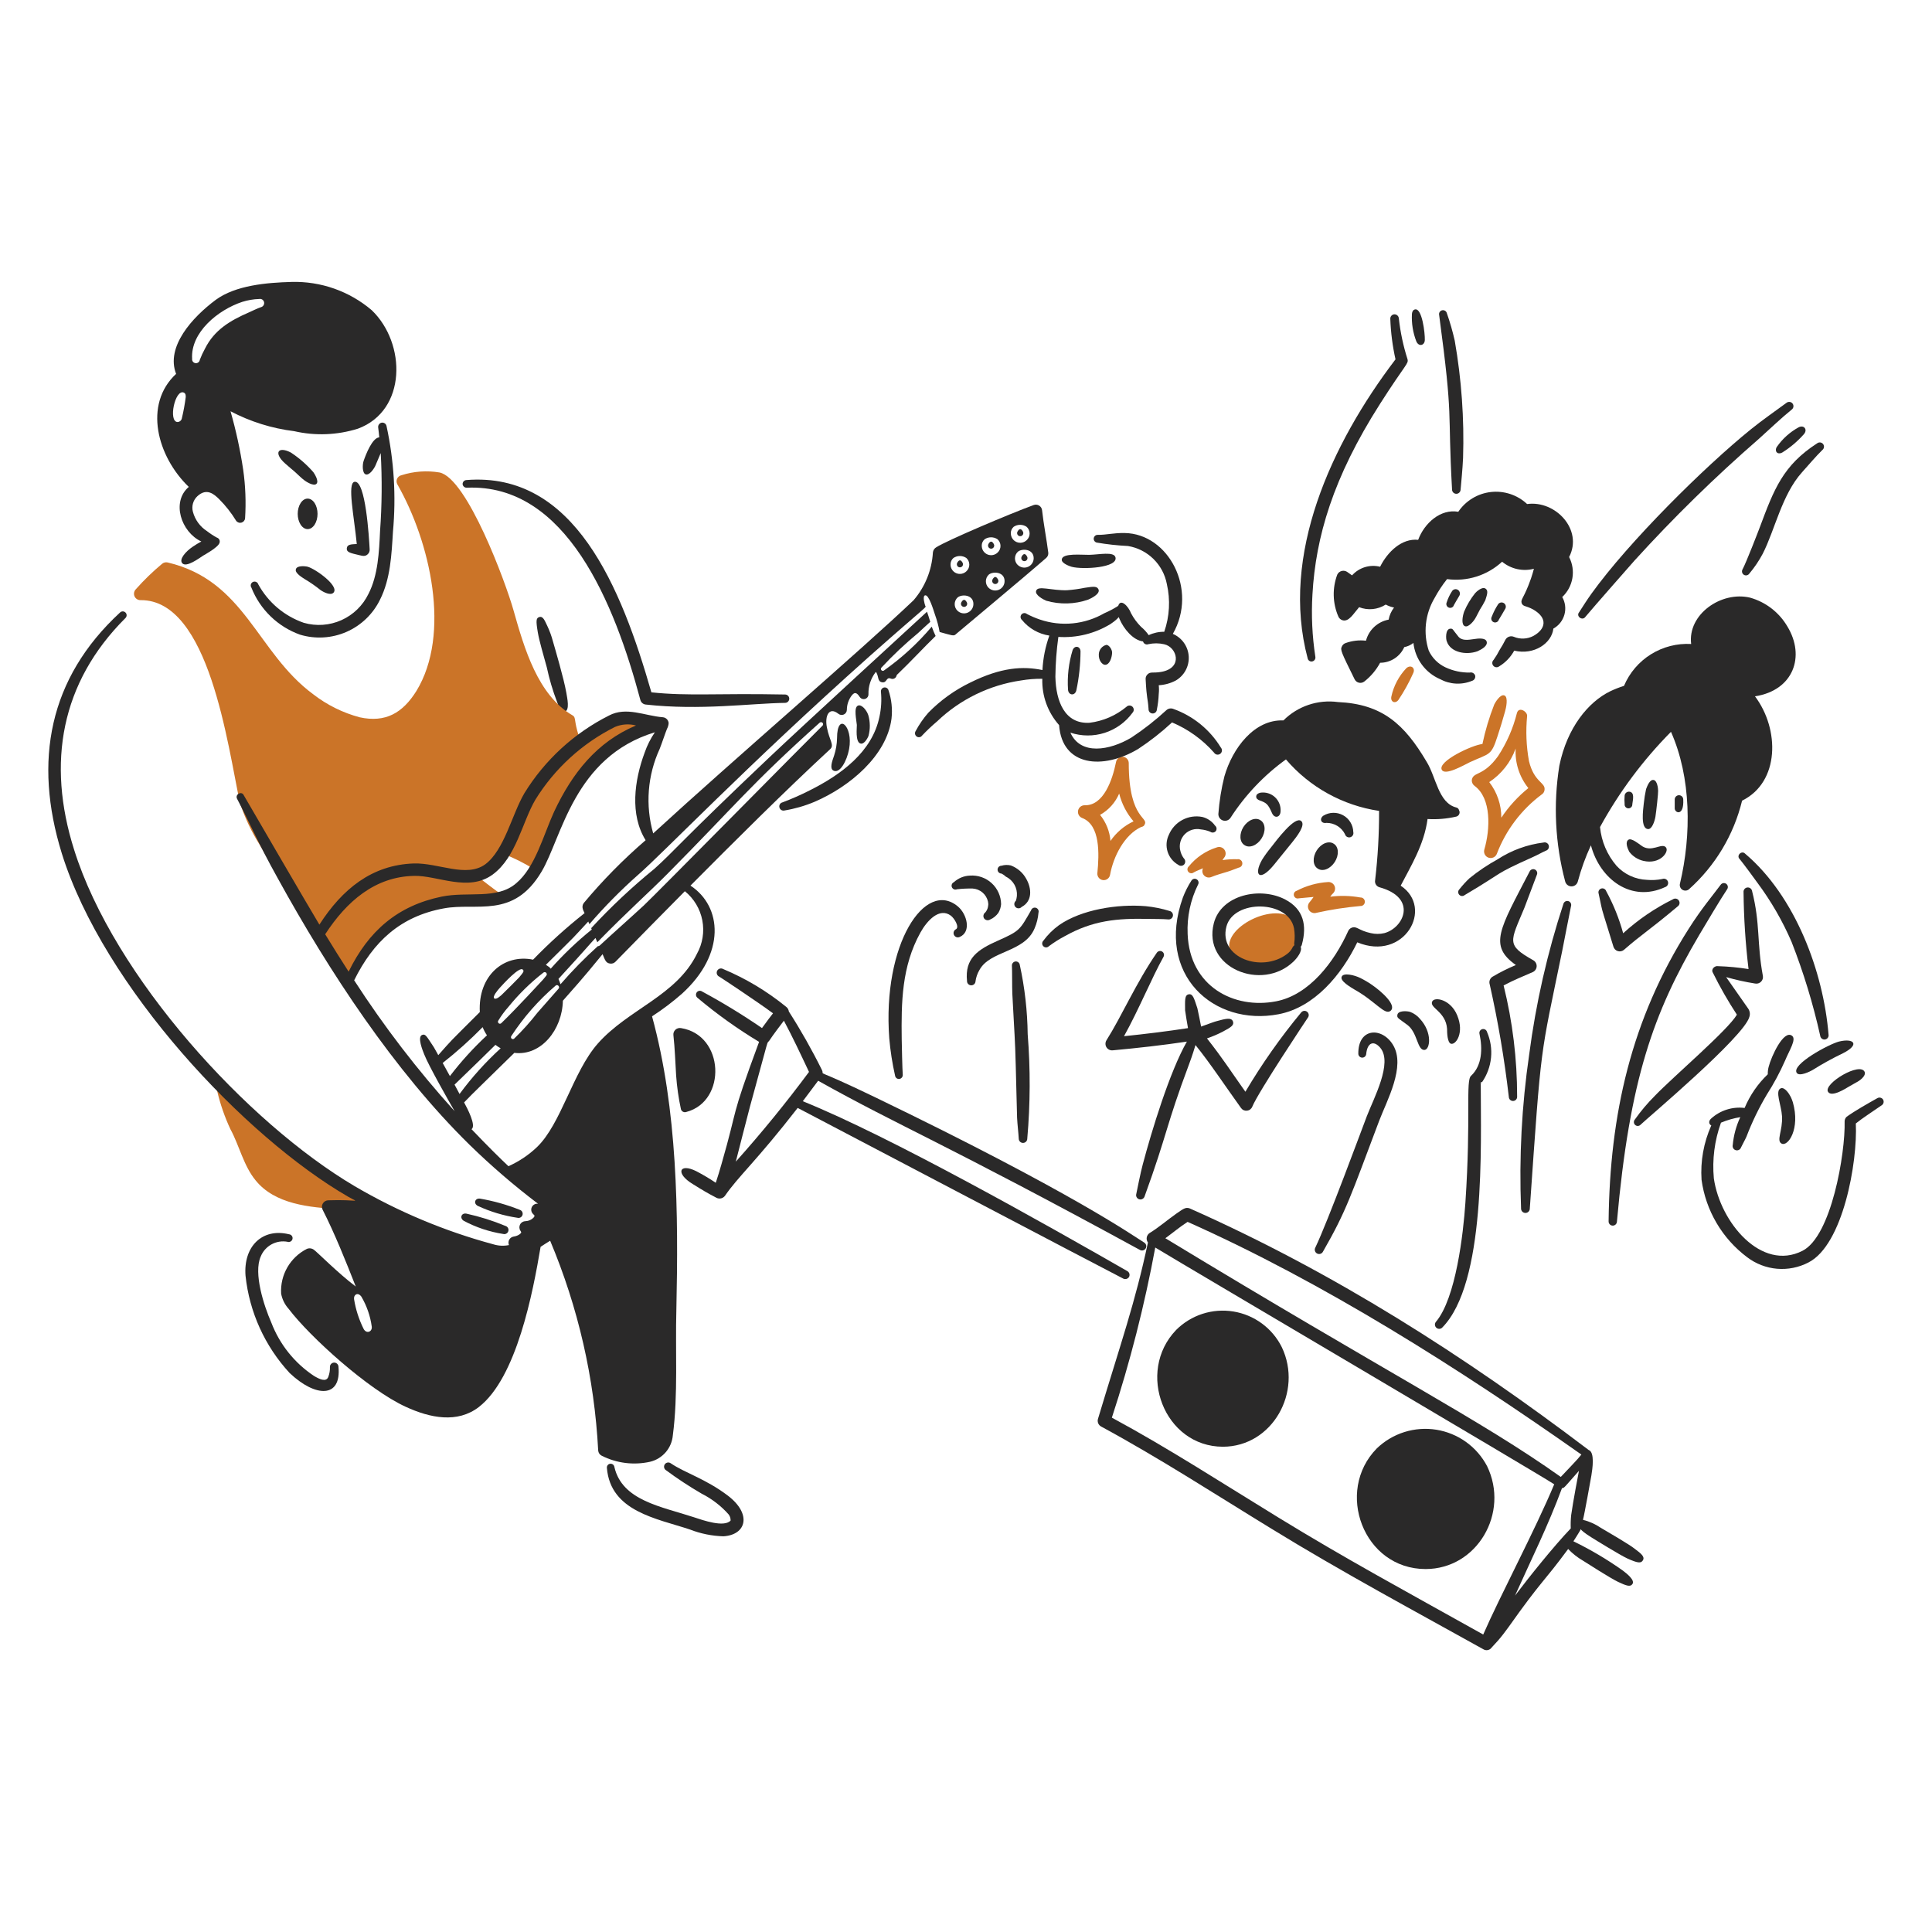 <svg width="188" height="188" viewBox="0 0 188 188" fill="none" xmlns="http://www.w3.org/2000/svg">
<path d="M52.339 61.564C52.493 62.442 52.879 63.726 53.209 64.939C53.452 66.079 53.783 67.198 54.2 68.285C54.401 68.834 54.537 69.339 54.969 69.237C55.455 69.111 55.2 67.943 55.111 67.423C54.871 66.031 53.992 63.063 53.795 62.374C53.658 61.864 53.475 61.367 53.249 60.89C53.019 60.42 52.849 59.926 52.48 60.044C52.17 60.138 52.135 60.367 52.339 61.564Z" fill="#2A2929"/>
<path d="M36.073 116.662C34.609 115.825 32.846 114.594 30.894 113.198C27.73 110.99 24.82 108.441 22.214 105.597C22.117 105.492 21.987 105.422 21.846 105.4C21.705 105.378 21.56 105.405 21.436 105.475C21.311 105.546 21.215 105.657 21.161 105.789C21.108 105.922 21.101 106.069 21.142 106.206C21.442 107.468 21.869 108.696 22.417 109.872C23.276 111.443 23.698 113.425 24.861 114.845C26.735 117.182 30.094 117.501 33.095 117.665C33.155 117.672 33.215 117.666 33.272 117.646C33.329 117.627 33.381 117.594 33.423 117.551C33.466 117.509 33.497 117.457 33.516 117.399C33.535 117.342 33.541 117.281 33.532 117.222L35.215 117.058C35.386 117.144 35.555 117.231 35.725 117.319C35.768 117.341 35.816 117.356 35.864 117.36C35.913 117.365 35.962 117.36 36.008 117.345C36.055 117.331 36.098 117.308 36.136 117.276C36.174 117.245 36.205 117.207 36.228 117.164C36.25 117.121 36.265 117.074 36.269 117.025C36.274 116.976 36.269 116.927 36.254 116.881C36.24 116.834 36.217 116.791 36.185 116.753C36.154 116.715 36.116 116.684 36.073 116.662Z" fill="#CB7428"/>
<path d="M125.415 89.144C123.039 87.93 117.806 91.088 120.236 93.304L120.661 93.586C121.997 94.117 123.959 94.377 125.173 93.36C126.325 92.402 127.074 90 125.415 89.144Z" fill="#CB7428"/>
<path d="M33.673 96.094L33.666 96.112C33.746 96.219 34.028 96.604 33.673 96.094Z" fill="#CB7428"/>
<path d="M59.541 70.181C58.657 70.651 57.803 71.178 56.986 71.757C56.962 71.694 56.922 71.638 56.871 71.595C56.819 71.551 56.758 71.521 56.692 71.506C56.627 71.492 56.558 71.494 56.493 71.512C56.429 71.53 56.369 71.564 56.321 71.611C55.83 70.096 56.068 69.809 55.718 69.613C52.34 67.662 51.018 63.096 49.972 59.397C49.22 56.713 45.46 46.532 42.77 45.976C41.532 45.769 40.262 45.86 39.067 46.243C38.975 46.262 38.888 46.303 38.815 46.362C38.741 46.42 38.682 46.495 38.643 46.581C38.603 46.667 38.585 46.76 38.588 46.855C38.592 46.949 38.617 47.041 38.663 47.123C41.894 52.781 43.893 61.704 40.524 67.232C39.183 69.382 37.516 70.346 35.001 69.799C33.355 69.36 31.814 68.595 30.469 67.551C24.979 63.497 23.865 56.505 16.307 54.731C16.215 54.711 16.12 54.711 16.029 54.733C15.938 54.755 15.852 54.797 15.78 54.857C14.862 55.62 14.003 56.452 13.211 57.346C13.126 57.435 13.069 57.548 13.048 57.67C13.027 57.792 13.042 57.917 13.092 58.03C13.143 58.143 13.226 58.239 13.331 58.304C13.436 58.37 13.558 58.403 13.681 58.399C20.369 58.346 22.154 72.566 23.352 78.139C23.828 79.577 24.477 80.952 25.286 82.233C25.951 83.402 33.604 95.999 33.669 96.094C35.511 91.775 38.281 88.762 43.069 87.822C45.578 87.329 48.491 88.219 50.636 86.412C52.658 84.696 53.387 81.567 54.479 79.256C56.584 74.769 59.461 71.615 64.434 70.42C62.798 70.29 60.998 69.417 59.541 70.181ZM48.859 87.077C48.03 86.522 47.261 85.889 46.472 85.296C47.035 85.134 47.559 84.859 48.011 84.487C48.464 84.115 48.836 83.655 49.104 83.135C50.105 83.529 51.067 84.016 51.977 84.591C51.112 85.617 50.053 86.462 48.859 87.077Z" fill="#CB7428"/>
<path d="M34.717 52.934C34.454 50.232 33.777 47.022 34.495 46.885C35.583 46.678 35.911 52.346 35.971 53.457C35.978 53.544 35.965 53.631 35.934 53.712C35.903 53.794 35.853 53.867 35.79 53.927C35.55 54.167 35.291 54.102 34.96 54.021C34.13 53.822 33.71 53.755 33.746 53.356C33.783 52.958 34.189 52.969 34.697 52.938L34.717 52.934Z" fill="#2A2929"/>
<path d="M27.737 45.093C28.041 45.375 28.381 45.638 28.688 45.909C28.996 46.179 29.296 46.502 29.639 46.755C29.733 46.824 30.508 47.358 30.792 47.083C31.076 46.807 30.561 46.038 30.488 45.943C29.845 45.205 29.103 44.559 28.283 44.024C27.016 43.387 26.626 44.108 27.737 45.093Z" fill="#2A2929"/>
<path d="M29.659 56.356C30.196 56.675 30.71 57.032 31.197 57.424C31.518 57.642 32.201 57.988 32.472 57.652C32.996 56.994 30.686 55.346 29.922 55.143C29.596 55.073 28.866 55.031 28.789 55.406C28.669 55.793 29.564 56.284 29.659 56.356Z" fill="#2A2929"/>
<path d="M37.611 41.454C37.589 41.347 37.525 41.253 37.434 41.193C37.343 41.133 37.232 41.11 37.125 41.132C37.021 41.155 36.93 41.218 36.87 41.306C36.81 41.394 36.785 41.502 36.801 41.607C36.849 41.924 36.872 42.242 36.907 42.559C36.23 42.595 35.605 44.209 35.385 44.846C35.251 45.236 35.253 46.055 35.587 46.161C35.946 46.269 36.351 45.653 36.477 45.421C36.624 45.128 36.596 45.117 37.048 44.088C37.188 46.615 37.167 49.15 36.983 51.675C36.889 53.707 36.786 55.984 35.855 57.79C35.306 58.926 34.374 59.831 33.223 60.346C32.072 60.861 30.776 60.952 29.564 60.605C27.673 59.95 26.093 58.616 25.132 56.861C25.117 56.809 25.09 56.76 25.054 56.72C25.017 56.679 24.973 56.647 24.923 56.625C24.873 56.603 24.819 56.592 24.765 56.593C24.71 56.595 24.657 56.608 24.608 56.631C24.559 56.655 24.516 56.69 24.481 56.732C24.447 56.774 24.422 56.823 24.408 56.876C24.395 56.928 24.393 56.983 24.403 57.037C24.412 57.09 24.434 57.141 24.465 57.186C24.883 58.24 25.521 59.193 26.337 59.982C27.152 60.77 28.126 61.376 29.194 61.758C30.686 62.209 32.29 62.112 33.718 61.487C35.145 60.861 36.303 59.746 36.983 58.344C38 56.323 38.103 53.957 38.238 51.745C38.555 48.303 38.344 44.832 37.611 41.454Z" fill="#2A2929"/>
<path d="M45.12 118.792C46.319 119.433 47.619 119.866 48.963 120.075C49.014 120.089 49.068 120.094 49.121 120.088C49.174 120.081 49.225 120.065 49.272 120.039C49.319 120.013 49.36 119.978 49.393 119.936C49.426 119.895 49.451 119.847 49.465 119.795C49.48 119.744 49.484 119.691 49.478 119.638C49.472 119.585 49.456 119.533 49.43 119.487C49.404 119.44 49.369 119.399 49.327 119.366C49.285 119.333 49.237 119.308 49.186 119.294C47.956 118.783 46.683 118.382 45.382 118.096C44.897 118.011 44.705 118.521 45.12 118.792Z" fill="#2A2929"/>
<path d="M46.492 117.345C47.719 117.912 49.02 118.301 50.356 118.502C50.46 118.529 50.57 118.513 50.663 118.459C50.755 118.404 50.822 118.315 50.849 118.212C50.876 118.108 50.86 117.998 50.806 117.905C50.751 117.813 50.662 117.746 50.558 117.719C49.318 117.226 48.03 116.864 46.715 116.637C46.222 116.569 46.039 117.102 46.492 117.345Z" fill="#2A2929"/>
<path d="M63.386 67.371C67.069 67.752 69.635 67.448 76.394 67.581C76.502 67.581 76.606 67.624 76.682 67.701C76.758 67.777 76.801 67.88 76.801 67.988C76.801 68.096 76.758 68.2 76.682 68.276C76.606 68.353 76.502 68.395 76.394 68.395C73.022 68.444 68.137 69.147 62.839 68.559C62.716 68.547 62.6 68.498 62.506 68.418C62.412 68.338 62.344 68.231 62.313 68.112C59.805 58.72 55.101 47.034 45.419 47.458C45.32 47.462 45.224 47.428 45.148 47.363C45.073 47.298 45.026 47.208 45.015 47.109C45.013 47.009 45.049 46.912 45.117 46.838C45.185 46.764 45.279 46.72 45.379 46.714C55.918 45.866 60.456 57.182 63.386 67.371Z" fill="#2A2929"/>
<path d="M81.452 71.826C81.441 72.397 81.346 72.964 81.17 73.507C80.952 74.133 80.737 74.745 81.07 74.971C81.714 75.347 82.414 74.043 82.627 72.88C83.038 70.636 81.452 69.234 81.452 71.826Z" fill="#2A2929"/>
<path d="M83.378 70.545C83.393 70.758 83.203 72.224 83.742 72.356C84.137 72.451 84.478 71.71 84.511 71.616C84.69 70.949 84.683 70.246 84.49 69.582C84.314 69.067 83.815 68.5 83.478 68.668C83.056 68.853 83.339 70.065 83.378 70.545Z" fill="#2A2929"/>
<path d="M85.721 67.293C85.801 68.11 85.754 68.934 85.58 69.737C84.884 73.147 81.863 75.377 78.761 76.925C77.906 77.36 77.028 77.746 76.129 78.082C76.078 78.095 76.029 78.119 75.987 78.151C75.944 78.183 75.909 78.224 75.882 78.27C75.856 78.317 75.839 78.368 75.833 78.421C75.827 78.474 75.832 78.527 75.847 78.578C75.874 78.68 75.94 78.768 76.031 78.822C76.121 78.876 76.23 78.893 76.332 78.868C77.34 78.703 78.325 78.419 79.266 78.022C82.686 76.553 86.286 73.536 86.752 69.931C86.859 68.989 86.755 68.035 86.448 67.138C86.417 67.053 86.356 66.983 86.277 66.939C86.198 66.896 86.106 66.882 86.018 66.901C85.93 66.92 85.851 66.97 85.797 67.042C85.742 67.114 85.715 67.203 85.721 67.293Z" fill="#2A2929"/>
<path d="M28.122 120.105C25.515 119.47 23.671 121.293 23.892 124.139C24.266 127.673 25.77 130.992 28.181 133.603C30.701 135.994 33.237 136.078 32.935 132.982C32.929 132.873 32.88 132.771 32.799 132.699C32.718 132.626 32.611 132.588 32.502 132.592C32.394 132.597 32.291 132.645 32.217 132.724C32.142 132.804 32.103 132.91 32.105 133.018C32.118 133.349 32.063 133.678 31.944 133.986C31.733 134.533 31.053 134.187 30.548 133.886C28.66 132.63 27.21 130.817 26.401 128.699C25.689 127.077 24.649 123.905 25.367 122.28C25.567 121.774 25.938 121.354 26.413 121.091C26.89 120.828 27.442 120.738 27.977 120.837C28.028 120.854 28.081 120.86 28.135 120.854C28.188 120.848 28.239 120.831 28.285 120.804C28.331 120.777 28.371 120.741 28.402 120.697C28.433 120.653 28.454 120.604 28.464 120.551C28.474 120.499 28.473 120.445 28.461 120.393C28.448 120.341 28.425 120.292 28.392 120.25C28.359 120.207 28.318 120.173 28.271 120.148C28.223 120.123 28.171 120.108 28.118 120.105H28.122Z" fill="#2A2929"/>
<path d="M59.056 142.851C59.411 147.093 63.923 147.763 67.128 148.831C68.168 149.238 69.27 149.462 70.386 149.495C72.609 149.369 73.221 147.343 70.79 145.509C68.636 143.89 66.687 143.347 65.268 142.39C65.182 142.328 65.076 142.302 64.972 142.316C64.867 142.33 64.772 142.385 64.707 142.468C64.641 142.55 64.61 142.655 64.62 142.76C64.63 142.866 64.681 142.963 64.761 143.031C65.89 143.869 67.066 144.643 68.282 145.349C69.27 145.848 70.155 146.528 70.892 147.354C71.03 147.526 71.102 147.743 71.094 147.964C70.458 148.658 68.397 147.93 67.533 147.644C64.344 146.593 60.538 146.026 59.785 142.75C59.778 142.702 59.762 142.656 59.738 142.615C59.713 142.573 59.681 142.537 59.642 142.507C59.604 142.478 59.56 142.457 59.513 142.445C59.467 142.433 59.418 142.43 59.37 142.436C59.322 142.443 59.276 142.459 59.234 142.483C59.193 142.508 59.156 142.54 59.127 142.579C59.098 142.617 59.077 142.661 59.065 142.708C59.052 142.754 59.05 142.803 59.056 142.851Z" fill="#2A2929"/>
<path d="M36.174 30.186C34.001 28.335 31.219 27.355 28.365 27.435C25.954 27.502 22.942 27.756 21 29.174C18.716 30.872 16.112 33.74 17.136 36.382C13.933 39.354 15.292 44.417 18.369 47.38C16.661 48.833 17.611 51.767 19.591 52.693C19.302 52.847 19.021 53.017 18.75 53.203C18.084 53.649 17.39 54.425 17.739 54.811C18.135 55.251 19.371 54.325 19.782 54.059C19.876 54.002 21.235 53.264 21.36 52.825C21.379 52.774 21.387 52.72 21.383 52.666C21.38 52.612 21.365 52.559 21.341 52.51C21.316 52.462 21.282 52.419 21.24 52.385C21.198 52.35 21.149 52.325 21.097 52.31C20.764 52.128 20.446 51.92 20.146 51.687C19.467 51.252 18.977 50.578 18.771 49.799C18.7 49.534 18.702 49.254 18.777 48.989C18.852 48.724 18.996 48.485 19.196 48.295C20.118 47.43 20.848 48.107 21.32 48.567C21.955 49.202 22.512 49.91 22.979 50.677C23.038 50.757 23.119 50.816 23.213 50.848C23.306 50.88 23.407 50.882 23.502 50.855C23.597 50.827 23.681 50.771 23.743 50.695C23.805 50.618 23.842 50.524 23.849 50.425C23.948 48.854 23.887 47.277 23.666 45.719C23.379 43.794 22.967 41.891 22.432 40.02C24.362 41.034 26.459 41.69 28.623 41.956C30.678 42.428 32.822 42.343 34.834 41.712C39.587 39.95 39.545 33.424 36.174 30.186ZM18.067 38.692C17.98 39.358 17.859 40.019 17.703 40.672C17.69 40.777 17.64 40.875 17.563 40.947C17.485 41.019 17.384 41.062 17.278 41.067C16.351 41.038 17.034 37.833 17.885 38.202C18.069 38.281 18.091 38.489 18.067 38.692ZM25.391 29.892C24.986 30.027 24.622 30.225 24.217 30.401C22.368 31.204 20.852 32.119 19.949 33.923C19.755 34.274 19.586 34.638 19.443 35.012C19.436 35.062 19.42 35.109 19.396 35.152C19.371 35.195 19.338 35.233 19.298 35.263C19.259 35.293 19.213 35.315 19.165 35.328C19.117 35.34 19.067 35.343 19.018 35.337C18.921 35.323 18.832 35.273 18.772 35.195C18.711 35.118 18.684 35.02 18.695 34.922C18.532 32.349 21.211 30.155 23.57 29.376C24.107 29.206 24.666 29.111 25.229 29.094C25.333 29.074 25.441 29.096 25.529 29.155C25.617 29.215 25.678 29.307 25.699 29.412C25.718 29.516 25.698 29.624 25.641 29.713C25.583 29.802 25.494 29.866 25.391 29.892Z" fill="#2A2929"/>
<path d="M99.538 51.727C99.364 51.406 99.184 51.419 99.012 51.727C98.986 51.773 98.973 51.825 98.973 51.878C98.974 51.93 98.988 51.982 99.015 52.027C99.041 52.073 99.079 52.11 99.125 52.137C99.171 52.163 99.222 52.176 99.275 52.176C99.328 52.176 99.379 52.163 99.425 52.137C99.471 52.11 99.509 52.073 99.535 52.027C99.562 51.982 99.576 51.93 99.577 51.878C99.577 51.825 99.564 51.773 99.538 51.727Z" fill="#2A2929"/>
<path d="M99.418 54.156C99.392 54.202 99.379 54.254 99.379 54.307C99.38 54.359 99.394 54.411 99.421 54.456C99.447 54.502 99.485 54.539 99.531 54.566C99.577 54.592 99.629 54.605 99.681 54.605C99.734 54.605 99.785 54.592 99.831 54.566C99.877 54.539 99.915 54.502 99.942 54.456C99.968 54.411 99.982 54.359 99.983 54.307C99.983 54.254 99.97 54.202 99.944 54.156C99.769 53.834 99.59 53.847 99.418 54.156Z" fill="#2A2929"/>
<path d="M96.585 56.381C96.559 56.427 96.546 56.479 96.546 56.532C96.547 56.584 96.561 56.636 96.588 56.681C96.614 56.727 96.652 56.764 96.698 56.791C96.743 56.817 96.795 56.831 96.848 56.831C96.9 56.831 96.952 56.817 96.998 56.791C97.044 56.764 97.082 56.727 97.108 56.681C97.135 56.636 97.149 56.584 97.15 56.532C97.15 56.479 97.137 56.427 97.111 56.381C96.936 56.06 96.756 56.072 96.585 56.381Z" fill="#2A2929"/>
<path d="M102.008 53.789C101.852 52.537 101.549 50.985 101.4 49.636C101.389 49.546 101.357 49.459 101.307 49.383C101.258 49.307 101.192 49.243 101.114 49.196C101.037 49.148 100.949 49.119 100.859 49.11C100.769 49.101 100.677 49.112 100.592 49.143C98.291 49.978 92.154 52.59 91.123 53.244C91.028 53.295 90.947 53.369 90.887 53.459C90.827 53.549 90.79 53.652 90.779 53.76C90.679 55.473 90.019 57.107 88.899 58.409C83.781 63.284 71.393 73.906 63.561 81.097C62.781 78.365 63.006 75.445 64.195 72.866C64.417 72.302 64.759 71.268 64.903 70.928C64.996 70.755 65.051 70.565 65.065 70.369C65.055 70.222 64.993 70.083 64.889 69.977C64.786 69.872 64.648 69.807 64.501 69.795C62.742 69.657 60.944 68.736 59.26 69.627C55.867 71.335 53.017 73.952 51.026 77.187C49.804 79.274 49.087 82.705 47.222 84.103C45.378 85.441 42.663 83.953 40.267 84.022C36.176 84.163 33.305 86.519 31.079 89.974C30.065 88.291 24.587 78.882 23.717 77.378C23.524 76.944 22.841 77.29 23.07 77.729C24.302 80.079 25.077 81.966 27.035 85.477C32.007 94.511 38.377 104.22 45.684 111.39C47.786 113.443 50.015 115.363 52.358 117.137C52.233 117.119 52.107 117.142 51.997 117.202C51.886 117.262 51.799 117.356 51.746 117.47C51.694 117.585 51.68 117.713 51.706 117.835C51.733 117.958 51.798 118.069 51.892 118.151C52.071 118.322 52.033 118.33 51.912 118.494C51.708 118.699 51.433 118.819 51.143 118.829C51.035 118.829 50.928 118.858 50.835 118.913C50.742 118.968 50.665 119.047 50.613 119.143C50.561 119.238 50.536 119.345 50.541 119.454C50.545 119.562 50.578 119.667 50.638 119.758C50.679 119.805 50.707 119.862 50.719 119.923C50.719 119.99 50.479 120.253 49.991 120.327C49.9 120.34 49.813 120.374 49.738 120.426C49.662 120.478 49.599 120.547 49.554 120.627C49.51 120.707 49.484 120.796 49.479 120.888C49.474 120.98 49.49 121.071 49.526 121.156C49.021 121.261 48.499 121.235 48.007 121.082C43.272 119.805 38.728 117.899 34.498 115.417C24.071 109.255 11.08 95.058 7.206 82.666C4.542 74.226 5.916 66.423 12.203 60.144C12.239 60.11 12.269 60.069 12.289 60.023C12.31 59.977 12.321 59.928 12.322 59.877C12.323 59.827 12.314 59.778 12.296 59.731C12.277 59.684 12.249 59.642 12.214 59.606C12.179 59.57 12.137 59.542 12.091 59.523C12.045 59.503 11.995 59.493 11.945 59.493C11.895 59.493 11.845 59.504 11.799 59.523C11.753 59.543 11.711 59.571 11.676 59.607C4.75 65.999 3.235 74.066 6.012 83.037C10.069 96.059 23.851 110.662 33.891 116.458C35.031 117.116 34.925 116.697 31.928 116.801C31.825 116.805 31.724 116.835 31.635 116.887C31.546 116.94 31.471 117.013 31.418 117.101C31.364 117.19 31.332 117.29 31.326 117.393C31.32 117.496 31.339 117.599 31.383 117.693C32.564 120.009 33.654 122.738 34.619 125.191C32.908 123.902 30.859 121.831 30.552 121.619C30.457 121.544 30.342 121.495 30.221 121.479C30.1 121.462 29.977 121.478 29.864 121.525C29.067 121.928 28.405 122.554 27.959 123.328C27.514 124.102 27.304 124.989 27.356 125.881C27.458 126.431 27.71 126.942 28.084 127.358C30.171 130.11 35.856 135.237 39.475 136.89C41.863 137.995 44.513 138.519 46.596 136.915C50.28 134.061 51.861 125.752 52.605 121.327C52.772 121.205 53.441 120.792 53.535 120.735C56.263 127.219 57.844 134.127 58.209 141.151C58.218 141.258 58.254 141.361 58.314 141.449C58.375 141.537 58.457 141.608 58.553 141.655C60.003 142.387 61.661 142.595 63.247 142.245C63.842 142.105 64.378 141.78 64.778 141.317C65.178 140.854 65.421 140.276 65.473 139.666C65.992 135.718 65.703 131.378 65.816 127.424C66.022 118.046 65.934 107.981 63.45 98.899C64.473 98.236 65.447 97.5 66.364 96.695C70.646 92.805 70.274 88.205 67.189 86.177C71.361 81.975 76.401 76.951 80.768 72.914C81.226 72.514 80.704 72.056 80.465 70.784C80.242 69.656 80.674 68.739 81.578 69.455C81.651 69.516 81.741 69.556 81.836 69.568C81.931 69.581 82.027 69.566 82.114 69.526C82.201 69.486 82.275 69.421 82.327 69.341C82.379 69.26 82.406 69.166 82.407 69.07C82.409 68.56 82.58 68.064 82.893 67.66C83.131 67.378 83.328 67.311 83.662 67.824C83.718 67.909 83.802 67.973 83.898 68.005C83.995 68.038 84.1 68.038 84.197 68.005C84.294 67.971 84.377 67.907 84.433 67.821C84.489 67.736 84.515 67.634 84.508 67.532C84.492 66.783 84.727 66.049 85.175 65.448C85.269 65.354 85.225 65.399 85.276 65.438C85.52 65.86 85.38 66.31 85.823 66.389C86.341 66.483 86.199 65.837 86.692 66.035C86.791 66.075 86.902 66.075 87.001 66.033C87.099 65.992 87.178 65.914 87.219 65.815C87.241 65.776 87.255 65.732 87.259 65.687C88.575 64.432 89.891 63.002 91.043 61.887C90.902 61.591 90.777 61.287 90.667 60.978C89.312 62.586 87.757 64.014 86.041 65.228C85.846 65.403 85.602 65.113 85.778 64.957C86.891 63.761 88.08 62.64 89.339 61.599C89.369 61.571 90.489 60.528 90.522 60.513C90.353 59.949 90.373 60.029 90.206 59.526C89.034 60.606 77.852 70.859 74.837 73.724C66.361 81.751 65.537 82.882 63.688 84.534C61.501 86.314 59.442 88.247 57.528 90.318L57.584 90.449C56.15 91.607 54.814 92.882 53.59 94.261C53.402 94.073 53.58 94.183 53.12 93.885C56.598 90.441 55.33 91.723 57.243 89.673L57.354 89.928C58.817 88.232 60.392 86.636 62.068 85.15C64.576 82.977 72.443 74.716 84.628 63.846C90.664 58.502 90.099 59.193 90.03 58.929C89.99 58.835 89.748 58.02 90.009 57.935C90.385 57.811 90.846 59.414 90.98 59.806C91.18 60.36 91.333 60.931 91.436 61.511L91.446 61.502C92.629 61.824 92.808 61.933 93.024 61.705C93.611 61.199 99.498 56.308 101.805 54.291C101.876 54.229 101.932 54.152 101.967 54.064C102.002 53.977 102.016 53.882 102.008 53.789ZM35.385 129.316C34.931 128.406 34.617 127.433 34.455 126.429C34.389 126.003 34.802 125.691 35.162 126.169C35.688 127.064 36.032 128.054 36.174 129.083C36.244 129.587 35.67 129.839 35.385 129.316ZM40.282 85.23C42.568 85.171 45.581 86.837 47.949 85.096C50.234 83.411 50.813 80.004 52.096 77.817C53.972 74.784 56.655 72.332 59.845 70.736C60.492 70.465 61.21 70.415 61.888 70.594C58.071 72.202 55.689 75.224 53.917 78.988C52.883 81.249 52.085 84.396 50.235 85.944C48.362 87.569 45.542 86.723 42.972 87.249C38.665 88.141 35.857 90.603 33.925 94.549C33.151 93.349 32.39 92.137 31.644 90.912C33.719 87.719 36.486 85.308 40.282 85.232V85.23ZM44.718 106.454C44.557 106.151 44.395 105.848 44.231 105.545C45.463 104.332 45.406 104.433 48.21 101.672C48.371 101.797 48.541 101.91 48.718 102.009C47.242 103.357 45.903 104.846 44.718 106.456V106.454ZM43.778 104.709C43.541 104.275 43.308 103.849 43.077 103.437C44.446 102.358 45.744 101.194 46.965 99.951C47.075 100.231 47.216 100.497 47.386 100.745C46.072 101.964 44.864 103.292 43.776 104.716L43.778 104.709ZM48.618 96.14C48.954 95.769 50.592 93.963 50.885 94.368C50.996 94.488 50.979 94.566 50.52 95.107C49.995 95.648 49.463 96.181 48.922 96.705C48.78 96.857 48.288 97.319 48.092 97.148C47.897 96.977 48.433 96.35 48.617 96.142L48.618 96.14ZM67.818 92.815C65.816 96.908 61.144 98.186 58.168 101.551C55.735 104.313 54.611 109.372 52.24 111.634C51.431 112.403 50.496 113.028 49.476 113.481C48.707 112.761 47.502 111.575 45.885 109.881C46.375 109.537 45.447 107.806 45.161 107.275C46.13 106.257 47.049 105.407 50.049 102.453C52.666 102.772 54.714 100.18 54.773 97.377C57.265 94.575 57.579 94.113 58.636 92.849C58.871 93.389 58.933 93.695 59.344 93.761C59.442 93.779 59.544 93.773 59.639 93.742C59.735 93.711 59.821 93.657 59.891 93.585C62.141 91.282 64.392 88.995 66.644 86.723C67.526 87.438 68.127 88.442 68.341 89.556C68.556 90.671 68.37 91.826 67.816 92.817L67.818 92.815ZM57.943 91.274L58.125 91.69C61.162 88.588 63.127 86.871 64.987 84.991C71.528 78.399 72.996 76.384 79.756 70.327C79.776 70.308 79.799 70.293 79.824 70.284C79.85 70.274 79.877 70.27 79.904 70.271C79.932 70.273 79.958 70.279 79.983 70.291C80.007 70.303 80.029 70.32 80.047 70.341C80.065 70.361 80.078 70.385 80.087 70.411C80.095 70.437 80.098 70.464 80.095 70.492C80.093 70.519 80.085 70.545 80.072 70.569C80.058 70.593 80.041 70.614 80.019 70.631C79.027 71.586 63.591 87.242 62.64 88.115C61.329 89.327 59.49 90.953 58.351 92.014C58.328 92.034 58.301 92.05 58.272 92.059C58.242 92.068 58.211 92.07 58.181 92.066C56.891 93.225 55.676 94.464 54.542 95.776C54.487 95.599 54.42 95.426 54.343 95.258C57.386 91.938 57.084 92.206 57.943 91.274ZM54.059 95.918C54.256 95.73 54.529 96.039 54.341 96.221C54.284 96.278 52.447 98.368 52.298 98.544C51.603 99.438 50.846 100.281 50.032 101.067C49.998 101.097 49.954 101.114 49.909 101.114C49.863 101.114 49.819 101.098 49.785 101.068C49.751 101.039 49.728 100.997 49.722 100.952C49.715 100.907 49.725 100.862 49.75 100.823C50.946 98.991 52.397 97.338 54.059 95.916V95.918ZM53.148 94.662C53.328 94.85 53.099 94.992 52.825 95.343C52.731 95.437 50.325 98.069 48.799 99.545C48.767 99.585 48.72 99.611 48.669 99.617C48.618 99.623 48.567 99.608 48.527 99.576C48.486 99.545 48.461 99.498 48.455 99.447C48.449 99.396 48.463 99.345 48.495 99.304C48.778 98.837 49.103 98.396 49.466 97.988C50.468 96.75 51.608 95.631 52.865 94.652C52.884 94.634 52.906 94.619 52.931 94.609C52.955 94.599 52.981 94.594 53.008 94.595C53.034 94.595 53.06 94.601 53.085 94.612C53.109 94.623 53.13 94.638 53.148 94.658V94.662ZM56.79 87.894C56.535 88.27 56.794 88.646 56.884 88.856C55.115 90.252 53.441 91.765 51.873 93.383C49.019 92.802 46.504 94.948 46.69 98.484C43.466 101.701 44.09 101.052 42.648 102.675C42.459 102.342 42.652 102.666 42.221 101.91C41.469 100.772 41.395 100.581 41.067 100.713C40.597 100.901 41.115 102.204 41.29 102.626C41.697 103.665 43.602 107.038 44.239 108.129C40.642 104.154 37.372 99.894 34.463 95.391C36.324 91.631 38.955 89.169 43.187 88.394C46.383 87.794 49.947 89.455 52.696 84.822C54.67 81.517 55.824 73.653 63.724 71.258C63.307 71.87 62.973 72.534 62.731 73.233C61.725 75.934 61.273 79.27 62.825 81.76C60.648 83.635 58.63 85.685 56.79 87.89V87.894ZM92.496 54.927C92.494 54.807 92.518 54.689 92.567 54.58C92.615 54.471 92.687 54.373 92.778 54.295C92.963 54.171 93.181 54.105 93.405 54.105C93.628 54.105 93.846 54.171 94.032 54.295C94.121 54.376 94.194 54.474 94.244 54.584C94.294 54.693 94.32 54.812 94.322 54.932C94.324 55.053 94.301 55.173 94.254 55.284C94.208 55.395 94.139 55.495 94.051 55.578C93.924 55.707 93.761 55.794 93.583 55.83C93.405 55.865 93.221 55.847 93.054 55.777C92.887 55.707 92.745 55.589 92.645 55.437C92.546 55.286 92.494 55.108 92.496 54.927ZM93.163 59.423C93.078 59.339 93.01 59.238 92.965 59.127C92.92 59.016 92.897 58.897 92.899 58.777C92.901 58.657 92.927 58.538 92.976 58.429C93.025 58.319 93.095 58.221 93.183 58.139C93.602 57.791 94.721 57.867 94.721 58.771C94.721 58.951 94.669 59.128 94.569 59.278C94.469 59.428 94.328 59.546 94.161 59.616C93.995 59.686 93.811 59.705 93.634 59.67C93.457 59.636 93.294 59.55 93.166 59.423H93.163ZM95.531 53.106C95.529 52.987 95.553 52.868 95.602 52.759C95.65 52.65 95.723 52.553 95.813 52.474C95.999 52.35 96.217 52.284 96.44 52.284C96.663 52.284 96.881 52.35 97.067 52.474C97.157 52.555 97.229 52.653 97.279 52.763C97.329 52.872 97.356 52.991 97.358 53.111C97.36 53.232 97.337 53.352 97.29 53.463C97.244 53.574 97.175 53.674 97.088 53.758C96.96 53.885 96.798 53.972 96.621 54.007C96.444 54.042 96.26 54.024 96.094 53.955C95.927 53.885 95.785 53.768 95.685 53.617C95.586 53.467 95.533 53.29 95.534 53.11L95.531 53.106ZM96.197 57.198C96.112 57.114 96.045 57.013 96 56.902C95.954 56.791 95.932 56.672 95.934 56.552C95.936 56.432 95.962 56.314 96.01 56.204C96.059 56.094 96.129 55.996 96.217 55.914C96.624 55.576 97.755 55.632 97.755 56.546C97.756 56.726 97.703 56.903 97.603 57.053C97.504 57.204 97.362 57.321 97.195 57.391C97.029 57.461 96.846 57.48 96.669 57.445C96.492 57.411 96.329 57.325 96.2 57.198H96.197ZM98.359 51.892C98.358 51.772 98.382 51.654 98.431 51.545C98.479 51.436 98.551 51.339 98.641 51.26C98.827 51.136 99.045 51.07 99.268 51.07C99.492 51.07 99.71 51.136 99.895 51.26C99.986 51.34 100.059 51.438 100.11 51.547C100.161 51.657 100.189 51.776 100.191 51.897C100.194 52.018 100.171 52.138 100.125 52.25C100.078 52.362 100.009 52.462 99.922 52.546C99.794 52.675 99.63 52.763 99.451 52.799C99.273 52.834 99.088 52.815 98.921 52.744C98.753 52.673 98.611 52.554 98.511 52.401C98.412 52.249 98.362 52.07 98.365 51.888L98.359 51.892ZM99.029 54.972C98.943 54.888 98.876 54.787 98.831 54.676C98.785 54.565 98.763 54.446 98.765 54.326C98.766 54.206 98.793 54.088 98.841 53.978C98.89 53.868 98.961 53.77 99.049 53.688C99.468 53.34 100.586 53.416 100.586 54.32C100.586 54.5 100.533 54.675 100.434 54.825C100.335 54.975 100.193 55.092 100.027 55.162C99.862 55.232 99.679 55.251 99.502 55.217C99.326 55.183 99.163 55.098 99.034 54.972H99.029Z" fill="#2A2929"/>
<path d="M96.707 52.942C96.533 52.62 96.353 52.633 96.18 52.942C96.148 53.002 96.137 53.07 96.148 53.137C96.159 53.204 96.192 53.266 96.242 53.312C96.294 53.361 96.363 53.389 96.435 53.392C96.507 53.395 96.577 53.371 96.633 53.327C96.689 53.282 96.728 53.218 96.741 53.148C96.755 53.077 96.743 53.004 96.707 52.942Z" fill="#2A2929"/>
<path d="M93.672 54.763C93.498 54.441 93.318 54.453 93.146 54.763C93.114 54.822 93.102 54.891 93.113 54.958C93.124 55.025 93.157 55.087 93.207 55.133C93.26 55.18 93.329 55.207 93.4 55.209C93.471 55.211 93.54 55.188 93.596 55.144C93.651 55.099 93.69 55.037 93.704 54.967C93.718 54.897 93.707 54.825 93.672 54.763Z" fill="#2A2929"/>
<path d="M93.549 58.607C93.524 58.653 93.51 58.705 93.511 58.758C93.511 58.81 93.526 58.862 93.552 58.907C93.579 58.953 93.617 58.99 93.663 59.016C93.708 59.043 93.76 59.056 93.813 59.056C93.865 59.056 93.917 59.043 93.963 59.016C94.008 58.99 94.046 58.953 94.073 58.907C94.1 58.862 94.114 58.81 94.114 58.758C94.115 58.705 94.102 58.653 94.076 58.607C93.906 58.285 93.718 58.298 93.549 58.607Z" fill="#2A2929"/>
<path d="M28.97 50.002C28.97 50.396 29.072 50.773 29.253 51.052C29.434 51.33 29.679 51.487 29.935 51.487C30.191 51.487 30.436 51.33 30.617 51.052C30.798 50.773 30.899 50.396 30.899 50.002C30.899 49.609 30.798 49.231 30.617 48.953C30.436 48.674 30.191 48.518 29.935 48.518C29.679 48.518 29.434 48.674 29.253 48.953C29.072 49.231 28.97 49.609 28.97 50.002Z" fill="#2A2929"/>
<path d="M111.354 120.92C110.233 120.229 104.346 116.032 85.094 106.742C78.844 103.729 80.324 104.817 79.976 104.11C79.009 102.159 77.936 100.262 76.762 98.428C76.751 98.338 76.722 98.25 76.676 98.171C76.63 98.092 76.569 98.023 76.496 97.969C74.639 96.456 72.574 95.219 70.365 94.293C70.317 94.265 70.263 94.247 70.207 94.24C70.151 94.234 70.094 94.238 70.04 94.254C69.987 94.27 69.936 94.296 69.893 94.332C69.849 94.368 69.814 94.412 69.788 94.461C69.762 94.511 69.746 94.566 69.742 94.622C69.737 94.678 69.745 94.734 69.763 94.788C69.781 94.841 69.809 94.89 69.847 94.932C69.884 94.974 69.93 95.007 69.981 95.031C70.29 95.219 73.719 97.493 75.221 98.603C74.923 98.988 74.765 99.188 74.149 100.04C72.271 98.751 70.325 97.563 68.321 96.482C68.281 96.453 68.235 96.432 68.187 96.421C68.138 96.41 68.088 96.408 68.04 96.417C67.991 96.425 67.944 96.443 67.902 96.469C67.86 96.495 67.824 96.53 67.795 96.57C67.738 96.652 67.714 96.752 67.73 96.851C67.745 96.95 67.797 97.039 67.876 97.1C69.756 98.683 71.759 100.115 73.865 101.382C70.951 109.265 71.931 107.304 70.199 113.308C70.029 113.907 69.846 114.502 69.651 115.094C69.039 114.683 68.405 114.306 67.751 113.966C66.091 113.137 65.692 114.187 67.427 115.228C68.338 115.798 68.807 116.079 69.714 116.553C69.852 116.625 70.011 116.646 70.163 116.611C70.315 116.577 70.449 116.49 70.543 116.365C71.847 114.463 73.578 113.012 77.621 107.811C78.39 108.209 108.005 123.766 109.307 124.421C109.405 124.47 109.518 124.479 109.623 124.446C109.728 124.414 109.817 124.343 109.871 124.247C109.92 124.148 109.928 124.034 109.894 123.928C109.86 123.823 109.786 123.735 109.688 123.683C101.718 119.109 86.628 110.592 78.119 107.158C78.621 106.499 79.118 105.836 79.612 105.166C87.662 109.67 91.581 111.079 110.923 121.629C111.016 121.683 111.127 121.697 111.232 121.67C111.336 121.643 111.426 121.576 111.482 121.484C111.538 121.391 111.556 121.281 111.532 121.176C111.508 121.07 111.444 120.979 111.354 120.92ZM71.6 113.038C71.63 112.916 72.853 108.135 72.976 107.688C75.012 100.28 74.561 101.698 74.856 101.267C75.237 100.689 75.977 99.716 76.279 99.324C77.1 100.859 77.906 102.57 78.723 104.306C76.483 107.324 74.106 110.238 71.6 113.038Z" fill="#2A2929"/>
<path d="M66.258 100.041C66.161 100.024 66.061 100.031 65.967 100.06C65.872 100.089 65.786 100.14 65.715 100.208C65.644 100.277 65.59 100.361 65.558 100.455C65.526 100.548 65.516 100.648 65.53 100.745C65.672 102.042 65.712 103.349 65.793 104.656C65.872 105.762 66.029 106.862 66.263 107.946C66.28 107.998 66.307 108.046 66.343 108.087C66.379 108.129 66.422 108.162 66.472 108.186C66.521 108.21 66.574 108.224 66.629 108.227C66.683 108.23 66.738 108.221 66.789 108.202C70.74 107.16 70.51 100.708 66.258 100.041Z" fill="#2A2929"/>
<path d="M159.061 150.701C158.612 150.325 156.264 148.955 155.763 148.664C155.237 148.307 154.652 148.046 154.036 147.892C154.164 147.45 154.793 143.933 154.853 143.592C154.956 142.947 155.212 141.315 154.589 141.095C142.463 131.907 129.856 123.843 115.785 117.595C115.365 117.423 115.108 117.664 114.469 118.095C113.6 118.703 112.79 119.419 111.881 119.975C111.805 120.022 111.74 120.085 111.69 120.158C111.639 120.232 111.605 120.315 111.589 120.403C111.572 120.49 111.574 120.58 111.594 120.667C111.614 120.754 111.652 120.836 111.705 120.907C110.454 126.79 109.095 130.582 106.842 138.072C106.8 138.211 106.808 138.361 106.863 138.495C106.918 138.63 107.018 138.741 107.146 138.811C112.864 141.906 118.323 145.457 123.715 148.752C130.577 152.975 138.131 157.024 144.352 160.493C144.458 160.556 144.582 160.585 144.705 160.575C144.828 160.566 144.946 160.518 145.041 160.439C145.068 160.418 145.744 159.669 145.768 159.643C146.084 159.285 146.464 158.786 146.779 158.351C150.107 153.651 150.134 154.069 152.595 150.729C153.014 151.172 153.495 151.551 154.023 151.857C154.427 152.116 156.715 153.578 157.441 153.925C158.241 154.301 158.649 154.46 158.858 154.127C159.099 153.745 158.285 153.111 157.927 152.838C156.403 151.754 154.79 150.798 153.107 149.982C153.316 149.657 153.523 149.33 153.719 149C153.98 148.664 153.392 148.689 154.847 149.593C155.215 149.827 157.697 151.351 158.325 151.639C159.372 152.116 159.68 152.137 159.863 151.839C160.082 151.489 159.713 151.185 159.061 150.701ZM115.563 118.899C128.83 124.809 141.965 133.157 153.882 141.541C153.478 142.063 152.597 142.944 151.878 143.718C143.99 138.119 135.346 133.812 113.399 120.491C114.177 119.922 114.78 119.407 115.563 118.899ZM144.327 159.051C136.442 154.648 130.934 151.673 124.379 147.656C119.002 144.366 113.726 140.936 108.194 137.949C109.968 132.531 111.379 127.001 112.416 121.395C116.062 123.607 149.772 143.452 151.238 144.435C149.438 148.772 145.963 155.304 144.332 159.048L144.327 159.051ZM147.429 155.257C148.992 151.768 150.625 148.512 151.994 144.812C152.238 144.785 152.144 144.812 153.646 143.125C153.609 143.292 153.056 146.203 152.887 147.442C152.843 147.869 152.83 148.299 152.848 148.728C151.173 150.485 148.789 153.463 147.432 155.257H147.429Z" fill="#2A2929"/>
<path d="M124.728 131.085C124.274 130.175 123.61 129.387 122.791 128.784C121.971 128.181 121.021 127.782 120.017 127.619C119.013 127.456 117.985 127.533 117.017 127.845C116.05 128.157 115.17 128.695 114.45 129.414C110.514 133.504 113.289 140.773 119.002 140.779C123.805 140.773 126.811 135.441 124.728 131.085Z" fill="#2A2929"/>
<path d="M144.706 142.667C144.214 141.734 143.512 140.928 142.656 140.313C141.799 139.699 140.811 139.292 139.77 139.124C138.728 138.957 137.663 139.035 136.657 139.351C135.651 139.667 134.732 140.212 133.973 140.945C129.875 145.111 132.664 152.676 138.722 152.682C143.742 152.677 146.909 147.218 144.706 142.667Z" fill="#2A2929"/>
<path d="M123.958 84.164C124.559 83.432 125.152 82.703 125.74 81.966C126.13 81.475 127.1 80.274 126.609 79.884C125.978 79.394 124.189 81.803 123.635 82.516C123.334 82.882 123.057 83.266 122.806 83.668C121.967 85.139 122.556 85.873 123.958 84.164Z" fill="#2A2929"/>
<path d="M122.604 77.9C123.249 78.131 123.399 78.261 123.777 79.122C124.016 79.669 124.562 79.552 124.606 78.997C124.632 78.735 124.597 78.472 124.505 78.226C124.412 77.98 124.264 77.758 124.073 77.579C123.881 77.399 123.651 77.266 123.399 77.19C123.148 77.114 122.883 77.096 122.623 77.139C122.428 77.192 122.247 77.295 122.239 77.503C122.231 77.711 122.393 77.825 122.604 77.9Z" fill="#2A2929"/>
<path d="M129.078 80.073C129.45 80.071 129.816 80.173 130.134 80.367C130.451 80.56 130.709 80.839 130.878 81.171C130.905 81.278 130.974 81.37 131.069 81.427C131.164 81.483 131.278 81.5 131.385 81.473C131.493 81.445 131.585 81.376 131.641 81.281C131.698 81.186 131.714 81.072 131.687 80.965C131.679 80.629 131.583 80.3 131.408 80.013C131.233 79.725 130.985 79.489 130.69 79.328C130.394 79.167 130.062 79.086 129.725 79.094C129.389 79.101 129.061 79.198 128.773 79.373C128.362 79.673 128.539 80.168 129.078 80.073Z" fill="#2A2929"/>
<path d="M117.06 84.489C116.756 84.626 116.453 84.732 116.169 84.888C116.092 84.952 115.992 84.983 115.892 84.974C115.791 84.964 115.699 84.915 115.635 84.838C115.57 84.76 115.539 84.66 115.549 84.56C115.558 84.46 115.607 84.367 115.684 84.303C116.388 83.436 117.331 82.796 118.395 82.462C118.526 82.41 118.671 82.403 118.806 82.442C118.941 82.481 119.06 82.564 119.143 82.677C119.226 82.791 119.269 82.929 119.266 83.07C119.262 83.21 119.212 83.346 119.123 83.455C119.061 83.53 119.007 83.612 118.962 83.698C119.437 83.624 119.918 83.595 120.399 83.611C120.453 83.601 120.508 83.601 120.562 83.613C120.616 83.624 120.667 83.646 120.712 83.677C120.758 83.709 120.796 83.749 120.826 83.795C120.856 83.842 120.876 83.893 120.885 83.948C120.894 84.002 120.893 84.058 120.881 84.111C120.868 84.165 120.845 84.216 120.813 84.26C120.781 84.305 120.74 84.343 120.693 84.372C120.646 84.4 120.594 84.42 120.54 84.428C120.176 84.554 119.831 84.71 119.447 84.825C118.92 84.989 118.378 85.13 117.869 85.343C117.751 85.391 117.621 85.403 117.497 85.377C117.372 85.35 117.259 85.287 117.171 85.194C117.083 85.102 117.026 84.985 117.006 84.859C116.986 84.733 117.005 84.604 117.06 84.489Z" fill="#CB7428"/>
<path d="M127.823 87.281C127.447 87.326 126.681 87.375 126.387 87.414C126.29 87.444 126.186 87.434 126.097 87.386C126.008 87.339 125.941 87.258 125.912 87.161C125.882 87.064 125.892 86.96 125.94 86.871C125.987 86.782 126.068 86.715 126.165 86.686C127.112 86.19 128.152 85.899 129.219 85.831C129.347 85.819 129.476 85.847 129.588 85.91C129.701 85.973 129.791 86.069 129.848 86.184C129.905 86.299 129.926 86.43 129.907 86.557C129.889 86.685 129.833 86.803 129.745 86.898C129.63 87.005 129.528 87.126 129.442 87.256C130.418 87.133 131.407 87.158 132.375 87.332C132.432 87.329 132.488 87.338 132.541 87.357C132.594 87.377 132.642 87.407 132.683 87.446C132.723 87.485 132.756 87.532 132.778 87.584C132.8 87.635 132.812 87.691 132.812 87.748C132.812 87.804 132.8 87.86 132.778 87.912C132.756 87.963 132.723 88.01 132.683 88.049C132.642 88.088 132.594 88.118 132.541 88.138C132.488 88.157 132.432 88.166 132.375 88.163C130.94 88.29 129.514 88.51 128.107 88.822C127.973 88.865 127.829 88.862 127.697 88.815C127.565 88.768 127.452 88.679 127.376 88.561C127.3 88.443 127.265 88.303 127.276 88.164C127.287 88.024 127.344 87.892 127.439 87.787C127.575 87.625 127.704 87.456 127.823 87.281Z" fill="#CB7428"/>
<path d="M126.569 92.129C126.746 92.565 126.202 93.249 125.861 93.575C122.781 96.522 117.011 94.176 118.112 89.851C118.821 87.062 122.639 86.252 125.068 87.532C126.854 88.472 127.191 90.05 126.686 91.916C126.671 91.998 126.629 92.072 126.569 92.129ZM125.96 91.972C125.933 91.909 125.926 91.839 125.94 91.772C126.006 91.296 125.999 90.812 125.919 90.338C125.405 87.573 120.034 87.485 119.339 90.17C118.562 93.194 122.769 94.698 125.227 92.843C125.47 92.67 125.664 92.437 125.791 92.167C125.832 92.091 125.89 92.024 125.96 91.972Z" fill="#2A2929"/>
<path d="M118.233 80.338C117.935 79.92 117.498 79.622 117 79.498C116.34 79.366 115.654 79.466 115.06 79.783C114.466 80.099 113.999 80.611 113.74 81.232C113.491 81.743 113.447 82.33 113.616 82.873C113.785 83.415 114.155 83.873 114.651 84.152C114.734 84.223 114.843 84.259 114.953 84.251C115.063 84.243 115.165 84.192 115.237 84.108C115.305 84.024 115.338 83.916 115.331 83.808C115.323 83.7 115.275 83.598 115.197 83.524C115.029 83.301 114.911 83.044 114.853 82.772C114.783 82.493 114.786 82.2 114.861 81.922C114.936 81.645 115.081 81.391 115.281 81.184C115.482 80.978 115.732 80.826 116.007 80.743C116.283 80.66 116.575 80.649 116.856 80.71C117.169 80.739 117.476 80.815 117.767 80.935C117.849 80.997 117.951 81.024 118.053 81.012C118.155 80.999 118.248 80.948 118.313 80.868C118.369 80.786 118.392 80.686 118.377 80.587C118.363 80.489 118.311 80.4 118.233 80.338Z" fill="#2A2929"/>
<path d="M142.026 78.97C141.973 78.876 141.976 78.64 141.702 78.574C139.967 78.135 139.747 75.622 138.829 74.137C136.659 70.463 134.505 68.509 130.191 68.316C129.229 68.186 128.25 68.279 127.331 68.588C126.411 68.898 125.575 69.416 124.889 70.102C122.048 69.99 119.93 72.812 119.144 75.549C118.844 76.75 118.648 77.975 118.557 79.209C118.554 79.351 118.597 79.49 118.681 79.604C118.764 79.719 118.883 79.803 119.019 79.843C119.155 79.883 119.3 79.877 119.432 79.827C119.565 79.776 119.677 79.683 119.751 79.562C121.178 77.357 123.003 75.436 125.133 73.898C127.451 76.606 130.67 78.384 134.196 78.907C134.203 81.159 134.074 83.41 133.812 85.646C133.782 85.794 133.809 85.947 133.888 86.076C133.967 86.204 134.091 86.298 134.236 86.338C137.98 87.379 136.586 90.308 134.706 90.801C134.274 90.903 133.823 90.903 133.39 90.801C132.213 90.551 132.039 90.096 131.55 90.267C131.469 90.295 131.394 90.34 131.331 90.399C131.269 90.457 131.219 90.528 131.185 90.608C129.838 93.596 127.399 96.823 124.165 97.438C120.086 98.226 115.761 95.998 115.567 90.885C115.493 89.224 115.841 87.572 116.579 86.081C116.63 85.996 116.644 85.893 116.62 85.796C116.595 85.699 116.533 85.616 116.447 85.565C116.361 85.514 116.258 85.5 116.162 85.524C116.065 85.549 115.982 85.611 115.931 85.697C115.598 86.216 115.32 86.768 115.101 87.344C112.424 94.839 118.104 99.898 124.407 98.695C127.901 98.03 130.535 94.871 132.074 91.696C136.639 93.602 139.584 88.362 136.299 86.183C137.305 84.251 138.591 82.159 138.913 79.697C139.85 79.753 140.79 79.674 141.705 79.463C141.811 79.437 141.903 79.371 141.962 79.28C142.022 79.189 142.045 79.078 142.026 78.97Z" fill="#2A2929"/>
<path d="M87.845 104.559C87.806 104.089 87.751 101.666 87.744 101.118C87.701 97.576 87.73 94.056 89.564 90.747C90.217 89.572 91.413 88.282 92.519 89.096C92.871 89.358 93.384 90.209 93.025 90.421C92.975 90.445 92.931 90.479 92.895 90.52C92.858 90.561 92.83 90.608 92.812 90.66C92.794 90.712 92.786 90.767 92.79 90.822C92.793 90.876 92.807 90.93 92.831 90.979C92.855 91.029 92.888 91.073 92.929 91.109C92.97 91.146 93.017 91.174 93.069 91.192C93.121 91.21 93.176 91.218 93.231 91.214C93.285 91.211 93.339 91.197 93.388 91.173C94.546 90.68 94.098 88.948 93.207 88.203C90.027 85.545 85.851 91.869 86.533 101.036C86.639 102.257 86.828 103.47 87.097 104.666C87.103 104.715 87.12 104.763 87.145 104.806C87.169 104.849 87.203 104.886 87.242 104.916C87.282 104.946 87.327 104.968 87.375 104.981C87.423 104.994 87.473 104.996 87.522 104.99C87.621 104.973 87.71 104.919 87.77 104.839C87.83 104.759 87.857 104.659 87.845 104.559Z" fill="#2A2929"/>
<path d="M93.126 86.533C93.629 86.476 94.137 86.452 94.644 86.462C94.997 86.483 95.335 86.618 95.605 86.847C95.875 87.077 96.063 87.388 96.14 87.734C96.212 88.166 96.14 88.028 96.14 88.25C96.099 88.449 96.008 88.634 95.877 88.789C95.787 88.851 95.725 88.945 95.703 89.052C95.68 89.159 95.699 89.27 95.756 89.363C95.82 89.454 95.916 89.518 96.026 89.54C96.135 89.561 96.249 89.54 96.343 89.481C96.668 89.34 96.948 89.112 97.153 88.822C97.302 88.567 97.392 88.281 97.416 87.987C97.411 87.601 97.327 87.221 97.169 86.868C97.011 86.516 96.784 86.2 96.499 85.94C96.215 85.679 95.88 85.479 95.516 85.353C95.152 85.226 94.765 85.175 94.38 85.204C93.802 85.225 93.25 85.452 92.823 85.843C92.778 85.862 92.737 85.891 92.702 85.927C92.668 85.963 92.641 86.005 92.623 86.051C92.605 86.097 92.597 86.146 92.598 86.195C92.599 86.245 92.609 86.294 92.629 86.339C92.649 86.384 92.678 86.425 92.713 86.46C92.749 86.494 92.791 86.521 92.837 86.539C92.883 86.557 92.933 86.565 92.982 86.564C93.031 86.563 93.08 86.552 93.126 86.533Z" fill="#2A2929"/>
<path d="M97.455 85.005C97.537 85.035 97.576 85.09 97.658 85.128C97.74 85.167 97.799 85.262 97.901 85.316C98.242 85.486 98.524 85.754 98.712 86.086C98.899 86.418 98.983 86.798 98.953 87.177C98.938 87.341 98.905 87.502 98.852 87.657C98.808 87.693 98.772 87.737 98.746 87.787C98.72 87.838 98.705 87.893 98.701 87.949C98.698 88.006 98.706 88.062 98.725 88.116C98.744 88.169 98.774 88.218 98.813 88.259C98.852 88.3 98.899 88.333 98.951 88.355C99.003 88.377 99.059 88.388 99.115 88.388C99.172 88.387 99.228 88.375 99.28 88.352C99.332 88.329 99.378 88.296 99.416 88.254C100.45 87.705 100.42 86.496 99.862 85.515C99.533 84.917 99.002 84.457 98.364 84.216C98.064 84.144 97.749 84.153 97.453 84.242C97.352 84.242 97.255 84.283 97.184 84.354C97.112 84.426 97.072 84.523 97.073 84.624C97.073 84.726 97.113 84.823 97.185 84.894C97.257 84.965 97.354 85.005 97.455 85.005Z" fill="#2A2929"/>
<path d="M100.328 88.588C99.244 90.468 99.265 90.578 97.132 91.521C95.113 92.414 93.879 93.259 94.098 95.454C94.095 95.564 94.135 95.671 94.211 95.751C94.286 95.831 94.391 95.878 94.501 95.881C94.61 95.884 94.717 95.844 94.797 95.768C94.877 95.693 94.924 95.589 94.927 95.479C94.981 95.091 95.112 94.719 95.312 94.383C96.338 92.489 99.678 92.701 100.67 90.348C100.882 89.859 101.012 89.338 101.054 88.806C101.083 88.71 101.073 88.606 101.025 88.518C100.977 88.43 100.897 88.364 100.8 88.335C100.704 88.306 100.6 88.316 100.512 88.364C100.423 88.411 100.357 88.492 100.328 88.588Z" fill="#2A2929"/>
<path d="M98.468 93.978C98.5 94.448 98.479 96.028 98.507 96.674C98.589 98.46 98.719 100.246 98.789 102.045C98.859 103.843 98.948 108.328 98.971 108.775C99.006 109.456 99.093 110.125 99.133 110.801C99.133 110.911 99.177 111.016 99.254 111.094C99.332 111.172 99.438 111.215 99.548 111.215C99.657 111.215 99.763 111.172 99.841 111.094C99.918 111.016 99.962 110.911 99.962 110.801C100.259 107.421 100.273 104.022 100.003 100.64C99.975 98.371 99.718 96.112 99.235 93.895C99.222 93.794 99.17 93.703 99.09 93.64C99.011 93.577 98.91 93.548 98.809 93.559C98.709 93.572 98.619 93.623 98.555 93.701C98.492 93.778 98.46 93.877 98.468 93.978Z" fill="#2A2929"/>
<path d="M132.942 102.574C133.055 101.407 133.703 101.23 134.317 101.963C135.539 103.427 133.683 106.851 133.001 108.624C132.539 109.831 129.191 118.914 127.985 121.414C127.934 121.514 127.925 121.63 127.96 121.736C127.994 121.842 128.07 121.93 128.17 121.981C128.269 122.032 128.385 122.041 128.491 122.006C128.598 121.971 128.686 121.896 128.736 121.796C131.026 117.807 131.429 116.412 134.199 109.079C134.939 107.12 136.816 103.771 135.554 101.682C134.488 99.915 132.136 99.99 132.176 102.554C132.181 102.65 132.223 102.741 132.292 102.808C132.361 102.876 132.453 102.914 132.55 102.917C132.646 102.919 132.74 102.885 132.813 102.822C132.886 102.758 132.932 102.67 132.942 102.574Z" fill="#2A2929"/>
<path d="M136.927 99.717C137.961 100.463 137.893 102.239 138.627 102.166C139.168 102.111 139.387 100.46 138.181 99.151C137.923 98.841 137.589 98.604 137.21 98.463C136.829 98.358 136.018 98.342 135.976 98.767C135.917 99.069 136.102 99.1 136.927 99.717Z" fill="#2A2929"/>
<path d="M140.812 100.11C140.812 100.491 140.836 101.468 141.196 101.566C141.666 101.69 142.506 100.517 141.803 98.813C141.171 97.247 139.572 96.949 139.359 97.469C139.095 98.09 140.69 98.43 140.812 100.11Z" fill="#2A2929"/>
<path d="M144.09 105.461C144.09 111.493 144.612 124.882 140.33 129.196C140.253 129.268 140.152 129.308 140.047 129.308C139.942 129.308 139.841 129.268 139.764 129.197C139.687 129.125 139.64 129.027 139.632 128.923C139.624 128.818 139.657 128.714 139.722 128.632C141.672 126.346 142.393 120.034 142.595 117.036C143.159 108.622 142.595 105.108 143.159 104.672C144.224 103.668 144.279 102.04 143.968 100.609C143.955 100.561 143.952 100.511 143.958 100.462C143.964 100.413 143.98 100.366 144.005 100.323C144.029 100.28 144.062 100.242 144.101 100.211C144.141 100.181 144.185 100.159 144.233 100.146C144.281 100.133 144.331 100.129 144.38 100.136C144.429 100.142 144.477 100.158 144.52 100.182C144.563 100.207 144.601 100.24 144.631 100.279C144.661 100.318 144.684 100.363 144.697 100.411C145.039 101.201 145.175 102.066 145.09 102.923C145.004 103.78 144.702 104.602 144.211 105.309C144.211 105.344 144.151 105.411 144.09 105.461ZM144.211 105.307C144.211 105.295 144.19 105.286 144.17 105.283C144.109 105.275 144.09 105.337 144.09 105.443C144.027 105.532 143.949 105.574 144.09 105.461V105.443C144.114 105.413 144.141 105.385 144.17 105.36L144.211 105.307Z" fill="#2A2929"/>
<path d="M128.236 84.526C128.348 84.603 128.481 84.646 128.625 84.655C128.769 84.664 128.923 84.637 129.077 84.576C129.231 84.515 129.382 84.421 129.521 84.301C129.66 84.18 129.785 84.034 129.888 83.873C129.99 83.711 130.069 83.536 130.12 83.359C130.17 83.182 130.19 83.005 130.18 82.84C130.17 82.675 130.129 82.525 130.06 82.397C129.991 82.27 129.895 82.169 129.778 82.1C129.666 82.024 129.534 81.98 129.389 81.971C129.245 81.963 129.091 81.99 128.937 82.05C128.783 82.111 128.632 82.205 128.493 82.326C128.354 82.446 128.229 82.592 128.126 82.754C128.024 82.915 127.945 83.09 127.895 83.267C127.844 83.445 127.824 83.621 127.834 83.786C127.844 83.951 127.885 84.102 127.954 84.229C128.023 84.356 128.119 84.457 128.236 84.526Z" fill="#2A2929"/>
<path d="M121.108 82.241C121.22 82.317 121.353 82.361 121.497 82.37C121.641 82.379 121.795 82.352 121.949 82.291C122.103 82.23 122.254 82.136 122.393 82.016C122.532 81.895 122.657 81.749 122.76 81.588C122.862 81.426 122.941 81.251 122.991 81.074C123.042 80.897 123.062 80.72 123.052 80.555C123.042 80.39 123.001 80.239 122.932 80.112C122.863 79.985 122.767 79.884 122.65 79.815C122.538 79.739 122.405 79.695 122.261 79.686C122.117 79.677 121.963 79.704 121.809 79.765C121.655 79.826 121.504 79.92 121.365 80.04C121.226 80.161 121.101 80.307 120.998 80.468C120.896 80.63 120.817 80.805 120.767 80.982C120.716 81.159 120.696 81.336 120.706 81.501C120.716 81.666 120.757 81.817 120.826 81.944C120.895 82.071 120.991 82.172 121.108 82.241Z" fill="#2A2929"/>
<path d="M111.051 80.469C109.419 81.227 108.342 83.329 108.016 85.137C107.987 85.293 107.899 85.433 107.77 85.526C107.641 85.62 107.481 85.661 107.323 85.641C107.165 85.62 107.021 85.54 106.921 85.416C106.82 85.293 106.77 85.136 106.782 84.977C106.97 83.085 107.073 80.277 105.306 79.599C105.165 79.545 105.047 79.443 104.974 79.311C104.901 79.179 104.877 79.025 104.906 78.877C104.935 78.729 105.015 78.596 105.133 78.501C105.25 78.406 105.398 78.356 105.549 78.359C107.378 78.408 108.246 75.924 108.603 74.137C108.633 73.986 108.718 73.852 108.841 73.76C108.964 73.668 109.117 73.625 109.271 73.639C109.424 73.653 109.566 73.723 109.671 73.836C109.775 73.948 109.835 74.096 109.837 74.25C109.837 79.967 111.959 79.443 111.315 80.347C111.242 80.415 111.15 80.458 111.051 80.469ZM108.906 77.22C108.533 78.098 107.878 78.828 107.045 79.294C107.632 80.018 107.985 80.903 108.058 81.832C108.622 81.007 109.398 80.348 110.303 79.924C109.634 79.143 109.156 78.217 108.906 77.22Z" fill="#CB7428"/>
<path d="M148.601 69.684C148.46 71.145 148.521 72.619 148.783 74.064C149.277 76.115 150.373 76.126 150.3 76.829C150.296 76.926 150.268 77.021 150.219 77.105C150.17 77.189 150.101 77.26 150.018 77.311C148.039 78.786 146.522 80.796 145.648 83.103C145.584 83.253 145.465 83.373 145.316 83.439C145.167 83.504 144.999 83.511 144.845 83.458C144.691 83.405 144.563 83.295 144.487 83.151C144.411 83.007 144.392 82.84 144.434 82.682C145.02 80.686 145.142 77.674 143.483 76.469C143.393 76.403 143.322 76.315 143.276 76.213C143.23 76.112 143.21 76 143.22 75.889C143.368 75.065 144.333 75.577 145.769 73.584C146.616 72.296 147.238 70.874 147.611 69.379C147.8 68.714 148.654 69.261 148.601 69.684ZM147.486 72.838C147.004 74.175 146.102 75.322 144.916 76.105C145.684 77.096 146.097 78.316 146.09 79.569C146.815 78.481 147.703 77.509 148.722 76.688C147.847 75.602 147.407 74.23 147.486 72.838Z" fill="#CB7428"/>
<path d="M102.068 92.072C102.555 91.71 103.069 91.385 103.605 91.101C106.331 89.571 108.668 89.345 111.799 89.418C112.447 89.432 113.074 89.418 113.661 89.466C113.767 89.482 113.875 89.457 113.963 89.395C114.05 89.334 114.111 89.24 114.132 89.135C114.153 89.03 114.133 88.921 114.075 88.83C114.018 88.739 113.927 88.674 113.823 88.649C113.065 88.414 112.285 88.257 111.496 88.179C108.757 87.951 105.254 88.498 103.059 90.019C102.469 90.444 101.949 90.959 101.519 91.546C101.45 91.618 101.412 91.716 101.414 91.817C101.416 91.918 101.458 92.013 101.531 92.083C101.604 92.153 101.701 92.191 101.802 92.189C101.903 92.187 101.999 92.145 102.068 92.072Z" fill="#2A2929"/>
<path d="M131.788 96.282C133.856 97.439 134.749 98.82 135.308 98.366C135.961 97.837 134.446 96.486 133.507 95.837C133.146 95.587 132.768 95.364 132.374 95.169C131.821 94.887 130.692 94.612 130.554 95.058C130.386 95.465 131.436 96.068 131.788 96.282Z" fill="#2A2929"/>
<path d="M126.609 98.528C124.603 100.951 122.79 103.529 121.187 106.236C119.671 104.101 119.025 103.048 117.449 101.043C117.991 100.862 118.518 100.637 119.023 100.369C119.814 99.949 120.11 99.751 119.974 99.388C119.814 98.971 119.193 99.149 118.415 99.36C118.133 99.432 117.92 99.522 116.878 99.894C116.765 99.297 116.643 98.701 116.514 98.108C116.201 97.176 116.089 96.689 115.684 96.754C115.245 96.818 115.32 97.398 115.32 98.314C115.334 98.485 115.577 99.92 115.602 100.045C113.559 100.359 111.416 100.622 109.376 100.831C110.797 98.283 112.088 95.126 113.22 93.106C113.268 93.02 113.281 92.92 113.256 92.825C113.232 92.73 113.171 92.648 113.088 92.596C113.005 92.544 112.905 92.526 112.809 92.546C112.713 92.567 112.628 92.623 112.572 92.704C110.512 95.7 109.188 98.82 107.656 101.249C107.598 101.351 107.569 101.466 107.572 101.583C107.574 101.699 107.609 101.813 107.671 101.912C107.733 102.01 107.822 102.09 107.926 102.142C108.03 102.194 108.147 102.217 108.263 102.208C110.69 101.984 113.114 101.713 115.494 101.357C113.819 104.281 112.06 110.069 111.197 113.322C111.009 113.98 110.599 116.048 110.57 116.184C110.539 116.29 110.552 116.404 110.605 116.5C110.658 116.597 110.747 116.669 110.852 116.7C110.959 116.732 111.075 116.72 111.173 116.667C111.272 116.614 111.346 116.525 111.379 116.418C113.635 110.208 113.429 109.637 115.708 103.552C116.069 102.588 116.218 102.048 116.331 101.694C117.704 103.38 119.269 105.746 120.766 107.824C120.832 107.915 120.921 107.987 121.024 108.032C121.128 108.077 121.241 108.093 121.352 108.079C121.464 108.065 121.57 108.022 121.659 107.953C121.748 107.884 121.817 107.793 121.859 107.688C122.428 106.278 127.191 99.134 127.261 99.035C127.295 98.992 127.32 98.943 127.335 98.89C127.35 98.838 127.354 98.783 127.348 98.729C127.341 98.674 127.324 98.622 127.297 98.575C127.271 98.527 127.235 98.485 127.191 98.452C127.148 98.418 127.099 98.394 127.046 98.379C126.994 98.365 126.939 98.361 126.884 98.368C126.83 98.375 126.778 98.393 126.731 98.421C126.684 98.448 126.642 98.484 126.609 98.528Z" fill="#2A2929"/>
<path d="M101.801 58.455C103.142 58.842 104.569 58.806 105.888 58.35C106.207 58.215 107.062 57.791 106.899 57.364C106.752 57.054 106.515 57.045 105.564 57.196C104.99 57.313 104.409 57.392 103.824 57.435C102.32 57.478 100.996 56.951 100.83 57.483C100.667 57.886 101.534 58.343 101.801 58.455Z" fill="#2A2929"/>
<path d="M104.294 55.157C105.373 55.439 108.822 55.251 108.543 54.225C108.385 53.651 106.945 53.97 105.993 53.99C105.282 54.005 103.385 53.792 103.323 54.434C103.249 54.814 104.135 55.116 104.294 55.157Z" fill="#2A2929"/>
<path d="M118.8 72.745C117.733 70.996 116.097 69.666 114.167 68.98C114.059 68.938 113.942 68.926 113.829 68.944C113.715 68.963 113.608 69.012 113.52 69.086C112.448 70.076 111.298 70.978 110.08 71.781C107.971 73.031 105.152 73.523 104.158 71.293C105.241 71.653 106.411 71.659 107.498 71.311C108.584 70.962 109.532 70.277 110.204 69.354C110.28 69.276 110.323 69.171 110.322 69.062C110.322 68.953 110.278 68.848 110.2 68.771C110.161 68.733 110.116 68.703 110.065 68.683C110.015 68.662 109.962 68.652 109.908 68.653C109.798 68.653 109.694 68.697 109.617 68.775C108.591 69.629 107.341 70.169 106.016 70.333C103.61 70.466 102.748 68.246 102.698 65.848C102.713 64.553 102.81 63.26 102.987 61.977C104.768 62.09 106.54 61.653 108.063 60.723C109.047 60.065 108.794 59.899 108.933 60.22C109.34 61.177 110.249 62.3 111.227 62.416C111.241 62.47 111.265 62.52 111.299 62.563C111.333 62.606 111.377 62.642 111.425 62.667C111.474 62.693 111.528 62.707 111.583 62.711C111.639 62.714 111.694 62.705 111.745 62.685C112.252 62.573 112.776 62.575 113.282 62.691C114.522 62.959 115.154 64.983 113.02 65.376C112.174 65.528 111.95 65.321 111.644 65.641C111.584 65.703 111.538 65.777 111.51 65.858C111.482 65.939 111.473 66.026 111.482 66.111C111.585 68.129 111.683 67.821 111.764 68.996C111.757 69.103 111.793 69.209 111.864 69.29C111.935 69.371 112.035 69.42 112.142 69.427C112.25 69.434 112.355 69.398 112.436 69.327C112.517 69.256 112.566 69.156 112.573 69.049C112.674 68.546 112.735 68.037 112.756 67.525C112.787 67.244 112.787 66.96 112.756 66.679C113.327 66.648 113.886 66.496 114.394 66.231C114.806 65.997 115.144 65.652 115.37 65.235C115.596 64.819 115.701 64.347 115.673 63.874C115.645 63.401 115.486 62.945 115.213 62.558C114.94 62.17 114.564 61.867 114.128 61.682C116.589 57.374 113.711 51.933 109.437 51.867C108.325 51.851 107.666 52.055 106.828 52.046C106.733 52.041 106.639 52.072 106.565 52.133C106.492 52.194 106.444 52.281 106.431 52.375C106.418 52.47 106.441 52.566 106.496 52.644C106.551 52.723 106.633 52.777 106.726 52.798C107.731 52.97 108.744 53.081 109.762 53.131C110.695 53.286 111.558 53.724 112.235 54.386C112.911 55.048 113.368 55.901 113.544 56.831C113.898 58.373 113.81 59.984 113.29 61.479C112.768 61.47 112.251 61.582 111.779 61.806C111.569 61.503 111.319 61.23 111.035 60.995C110.648 60.609 110.321 60.168 110.065 59.684C109.79 58.967 109.044 58.212 108.814 58.949C108.783 58.965 108.755 58.985 108.73 59.008C108.322 59.262 107.896 59.485 107.455 59.675C106.516 60.216 105.473 60.55 104.395 60.657C103.317 60.763 102.229 60.638 101.203 60.291C100.765 60.143 100.338 59.961 99.928 59.746C99.891 59.715 99.847 59.691 99.8 59.676C99.752 59.661 99.703 59.655 99.654 59.659C99.604 59.664 99.556 59.678 99.513 59.7C99.469 59.723 99.43 59.754 99.398 59.792C99.366 59.83 99.342 59.874 99.327 59.921C99.312 59.968 99.306 60.017 99.311 60.067C99.315 60.116 99.329 60.164 99.352 60.208C99.374 60.252 99.406 60.291 99.443 60.323C100.111 61.146 101.063 61.69 102.111 61.848C101.724 62.927 101.497 64.057 101.439 65.201C99.554 64.812 97.434 64.919 94.406 66.423C92.889 67.157 91.511 68.149 90.334 69.354C89.855 69.9 89.441 70.5 89.099 71.14C89.044 71.225 89.024 71.327 89.043 71.426C89.062 71.524 89.118 71.612 89.2 71.67C89.241 71.699 89.287 71.719 89.335 71.73C89.384 71.741 89.434 71.742 89.483 71.733C89.532 71.725 89.579 71.706 89.621 71.679C89.662 71.652 89.698 71.617 89.727 71.576C90.185 71.093 90.671 70.634 91.18 70.204C93.424 68.055 96.283 66.66 99.358 66.214C100.041 66.097 100.733 66.043 101.426 66.051C101.373 67.707 101.957 69.32 103.058 70.557C103.352 74.599 107.334 74.927 110.752 72.882C111.921 72.114 113.024 71.25 114.049 70.297C115.615 70.957 117.012 71.962 118.136 73.236C118.166 73.285 118.206 73.328 118.253 73.36C118.301 73.393 118.354 73.416 118.411 73.427C118.467 73.438 118.525 73.437 118.581 73.424C118.637 73.411 118.69 73.387 118.736 73.353C118.783 73.319 118.821 73.275 118.85 73.225C118.878 73.175 118.896 73.12 118.902 73.063C118.908 73.006 118.902 72.948 118.884 72.893C118.867 72.838 118.838 72.788 118.8 72.745Z" fill="#2A2929"/>
<path d="M104.375 63.262C103.99 64.515 103.84 65.828 103.93 67.136C103.983 67.675 104.606 67.738 104.739 67.17C105.002 65.924 105.138 64.654 105.144 63.38C105.123 62.877 104.57 62.764 104.375 63.262Z" fill="#2A2929"/>
<path d="M106.924 63.647C106.881 64.27 107.269 64.693 107.531 64.692C107.972 64.692 108.189 64.022 108.218 63.537C108.237 63.224 107.932 62.751 107.654 62.752C107.453 62.804 107.274 62.919 107.143 63.08C107.012 63.241 106.935 63.44 106.924 63.647Z" fill="#2A2929"/>
<path d="M141.479 58.876C141.628 58.594 141.783 58.355 141.985 58.007C142.046 57.917 142.072 57.808 142.057 57.7C142.042 57.593 141.987 57.494 141.904 57.425C141.861 57.39 141.812 57.364 141.759 57.349C141.706 57.333 141.651 57.328 141.596 57.335C141.541 57.341 141.489 57.359 141.441 57.386C141.393 57.413 141.351 57.45 141.317 57.493C141.084 57.844 140.9 58.226 140.771 58.627C140.751 58.674 140.741 58.725 140.741 58.777C140.741 58.828 140.752 58.879 140.773 58.926C140.793 58.973 140.823 59.016 140.861 59.05C140.899 59.085 140.943 59.112 140.992 59.129C141.041 59.147 141.092 59.153 141.143 59.15C141.195 59.146 141.245 59.132 141.29 59.108C141.336 59.084 141.376 59.052 141.409 59.012C141.441 58.972 141.465 58.925 141.479 58.876Z" fill="#2A2929"/>
<path d="M145.849 60.298C145.998 60.053 146.301 59.552 146.456 59.27C146.517 59.181 146.541 59.072 146.523 58.966C146.505 58.86 146.446 58.765 146.359 58.702C146.272 58.639 146.164 58.612 146.057 58.628C145.951 58.643 145.855 58.699 145.789 58.785C145.537 59.168 145.327 59.578 145.162 60.007C145.135 60.053 145.119 60.104 145.114 60.157C145.108 60.21 145.114 60.264 145.131 60.314C145.148 60.365 145.176 60.411 145.212 60.45C145.248 60.489 145.292 60.52 145.341 60.541C145.39 60.562 145.443 60.572 145.496 60.571C145.549 60.569 145.602 60.557 145.65 60.534C145.698 60.511 145.74 60.478 145.775 60.438C145.809 60.397 145.835 60.349 145.849 60.298Z" fill="#2A2929"/>
<path d="M143.523 60.229C143.705 59.934 143.839 59.618 144.009 59.32C144.199 59.024 144.374 58.719 144.534 58.406C144.722 57.826 144.839 57.474 144.555 57.278C144.207 57.044 143.626 57.623 143.543 57.719C143.105 58.267 142.744 58.872 142.471 59.518C142.31 59.98 142.173 60.79 142.552 60.935C142.93 61.081 143.473 60.324 143.523 60.229Z" fill="#2A2929"/>
<path d="M140.791 62.422C141.142 63.474 142.632 63.777 143.766 63.376C144.185 63.188 144.819 62.835 144.656 62.406C144.522 62.053 143.835 62.124 143.463 62.184C142.843 62.272 142.213 62.387 141.865 61.885C141.342 61.259 141.403 61.142 141.096 61.18C140.643 61.241 140.68 62.196 140.791 62.422Z" fill="#2A2929"/>
<path d="M152.688 54.204C154.067 51.551 151.372 48.668 148.6 49.047C148.133 48.609 147.576 48.277 146.968 48.075C146.36 47.873 145.715 47.805 145.078 47.877C144.442 47.948 143.828 48.157 143.28 48.489C142.732 48.821 142.262 49.268 141.904 49.799C140.169 49.495 138.604 50.908 138 52.531C136.402 52.363 135.016 53.703 134.297 55.149C133.809 55.027 133.296 55.041 132.815 55.189C132.333 55.337 131.902 55.614 131.566 55.989L131.121 55.673C131.043 55.614 130.954 55.573 130.858 55.553C130.763 55.533 130.664 55.534 130.569 55.557C130.474 55.58 130.385 55.623 130.309 55.684C130.233 55.746 130.172 55.823 130.129 55.911C129.634 57.233 129.671 58.695 130.231 59.99C130.27 60.083 130.33 60.166 130.408 60.232C130.485 60.297 130.577 60.343 130.676 60.366C131.273 60.5 131.695 59.73 132.254 59.084C132.675 59.249 133.129 59.312 133.579 59.268C134.029 59.223 134.463 59.073 134.844 58.829C135.097 58.966 135.37 59.064 135.653 59.119C135.386 59.464 135.205 59.867 135.126 60.296C134.602 60.393 134.117 60.638 133.726 61C133.335 61.363 133.056 61.83 132.921 62.346C132.251 62.268 131.573 62.347 130.939 62.576C130.858 62.603 130.783 62.647 130.72 62.705C130.657 62.764 130.607 62.834 130.574 62.913C130.409 63.237 130.501 63.436 131.809 66.086C131.848 66.171 131.907 66.247 131.979 66.307C132.052 66.367 132.137 66.409 132.228 66.432C132.32 66.454 132.415 66.455 132.507 66.435C132.599 66.415 132.685 66.375 132.76 66.317C133.392 65.821 133.916 65.2 134.297 64.493C134.794 64.492 135.281 64.348 135.698 64.078C136.115 63.808 136.444 63.422 136.647 62.969C136.973 62.908 137.279 62.768 137.538 62.563C137.62 63.326 137.902 64.055 138.357 64.673C138.812 65.292 139.423 65.779 140.127 66.084C140.602 66.342 141.127 66.491 141.667 66.519C142.206 66.548 142.744 66.456 143.243 66.25C143.348 66.22 143.438 66.151 143.494 66.057C143.55 65.963 143.569 65.852 143.547 65.745C143.514 65.637 143.441 65.546 143.343 65.49C143.245 65.435 143.13 65.419 143.021 65.447C142.21 65.457 141.406 65.286 140.671 64.945C139.95 64.612 139.37 64.037 139.032 63.318C138.755 62.474 138.661 61.579 138.759 60.695C138.856 59.811 139.141 58.958 139.596 58.194C139.946 57.545 140.352 56.929 140.81 56.352C141.772 56.482 142.752 56.398 143.678 56.105C144.604 55.813 145.454 55.319 146.168 54.66C146.592 55.011 147.095 55.257 147.633 55.376C148.171 55.495 148.73 55.485 149.263 55.345C149.182 55.663 149.081 55.977 148.981 56.285C148.295 58.245 147.947 58.288 148.071 58.698C148.238 59.058 148.441 58.9 149.204 59.315C150.654 60.161 150.401 61.224 149.204 61.887C148.912 62.038 148.59 62.123 148.262 62.137C147.933 62.15 147.606 62.091 147.302 61.964C147.156 61.904 146.993 61.9 146.844 61.952C146.695 62.004 146.57 62.108 146.493 62.246C146.323 62.586 146.135 62.916 145.929 63.236C145.757 63.575 145.561 63.9 145.342 64.21C145.264 64.284 145.217 64.385 145.212 64.493C145.207 64.6 145.243 64.706 145.314 64.787C145.384 64.868 145.484 64.919 145.591 64.928C145.698 64.938 145.805 64.906 145.889 64.838C146.501 64.468 147.003 63.941 147.346 63.313C149.284 63.775 150.997 62.596 151.157 61.167C151.417 61.023 151.646 60.83 151.83 60.597C152.014 60.364 152.15 60.097 152.23 59.812C152.311 59.526 152.333 59.227 152.297 58.932C152.261 58.638 152.166 58.353 152.019 58.096C152.539 57.608 152.885 56.964 153.006 56.262C153.127 55.56 153.015 54.837 152.688 54.204Z" fill="#2A2929"/>
<path d="M135.794 34.968C135.505 33.673 135.336 32.354 135.288 31.029C135.281 30.919 135.317 30.811 135.39 30.728C135.462 30.645 135.563 30.595 135.673 30.587C135.783 30.581 135.89 30.618 135.973 30.69C136.056 30.762 136.108 30.864 136.118 30.973C136.266 32.326 136.55 33.66 136.964 34.956C137.075 35.415 136.8 35.367 134.294 39.292C129.696 46.493 128.031 52.275 127.714 57.821C127.591 59.857 127.686 61.899 127.996 63.914C128.013 64.014 127.991 64.116 127.934 64.2C127.878 64.283 127.791 64.342 127.692 64.363C127.644 64.373 127.593 64.373 127.545 64.364C127.496 64.354 127.45 64.335 127.408 64.307C127.367 64.28 127.331 64.244 127.304 64.203C127.276 64.162 127.257 64.115 127.248 64.067C124.567 54.023 129.532 43.194 135.794 34.968Z" fill="#2A2929"/>
<path d="M137.393 30.538C137.344 31.45 137.489 32.361 137.818 33.213C138.051 33.767 138.628 33.631 138.647 33.087C138.67 32.416 138.384 30.009 137.716 30.106C137.494 30.138 137.418 30.328 137.393 30.538Z" fill="#2A2929"/>
<path d="M140.043 30.661C141.453 41.175 140.841 39.459 141.297 47.645C141.299 47.752 141.343 47.854 141.419 47.93C141.494 48.005 141.597 48.049 141.704 48.051C141.811 48.053 141.915 48.014 141.993 47.941C142.072 47.869 142.12 47.769 142.127 47.662C142.195 46.846 142.315 45.742 142.369 44.56C142.49 40.741 142.218 36.919 141.56 33.156C141.356 32.249 141.099 31.355 140.791 30.478C140.767 30.378 140.704 30.293 140.617 30.24C140.529 30.187 140.425 30.171 140.325 30.195C140.226 30.22 140.141 30.282 140.088 30.369C140.035 30.457 140.018 30.562 140.043 30.661Z" fill="#2A2929"/>
<path d="M154.266 60.033C155.012 59.132 158.849 54.776 159.04 54.56C162.843 50.371 166.89 46.41 171.16 42.697C172.256 41.716 173.285 40.715 174.356 39.85C174.443 39.783 174.5 39.684 174.514 39.575C174.529 39.466 174.499 39.356 174.432 39.269C174.365 39.181 174.266 39.124 174.157 39.11C174.048 39.096 173.937 39.125 173.85 39.192C172.734 40.018 171.54 40.833 170.372 41.778C165.883 45.407 158.506 52.699 154.854 57.78C154.424 58.379 154.045 58.984 153.661 59.578C153.336 59.966 153.972 60.442 154.266 60.033Z" fill="#2A2929"/>
<path d="M173.43 44.033C174.221 43.538 174.937 42.93 175.554 42.228C175.908 41.79 175.54 41.323 175.028 41.578C174.182 42.039 173.455 42.691 172.904 43.482C172.647 43.857 172.924 44.305 173.43 44.033Z" fill="#2A2929"/>
<path d="M170.208 55.836C170.714 55.237 171.155 54.586 171.524 53.894C172.708 51.593 173.382 48.154 175.348 45.961C175.965 45.278 176.712 44.389 177.331 43.788C177.373 43.755 177.409 43.714 177.436 43.666C177.463 43.619 177.48 43.568 177.487 43.514C177.493 43.46 177.489 43.406 177.475 43.354C177.461 43.301 177.436 43.253 177.403 43.21C177.37 43.167 177.328 43.131 177.281 43.105C177.234 43.078 177.183 43.061 177.129 43.054C177.075 43.047 177.021 43.051 176.969 43.066C176.916 43.08 176.868 43.104 176.825 43.138C173.506 45.282 172.629 47.599 171.261 51.262C171.149 51.562 169.925 54.746 169.561 55.409C169.513 55.495 169.498 55.596 169.521 55.692C169.544 55.788 169.602 55.871 169.685 55.926C169.767 55.98 169.867 56.001 169.964 55.984C170.061 55.968 170.149 55.915 170.208 55.836Z" fill="#2A2929"/>
<path d="M136.078 68.11C136.63 67.286 137.111 66.416 137.514 65.51C137.766 64.991 137.273 64.637 136.846 65.023C136.117 65.793 135.613 66.748 135.39 67.784C135.285 68.296 135.757 68.526 136.078 68.11Z" fill="#CB7428"/>
<path d="M146.396 67.674C145.992 67.504 145.486 68.38 145.405 68.547C144.914 69.797 144.528 71.086 144.252 72.401C143.299 72.475 139.841 74.093 140.304 74.917C140.631 75.505 142.431 74.46 143.036 74.165C144.974 73.275 145.095 73.585 145.726 71.627C145.989 70.837 146.232 70.034 146.455 69.228C146.546 68.925 146.791 67.842 146.396 67.674Z" fill="#CB7428"/>
<path d="M173.931 60.966C173.127 59.592 171.821 58.584 170.289 58.154C167.486 57.496 164.206 59.784 164.564 62.666C163.187 62.589 161.821 62.939 160.651 63.668C159.481 64.397 158.565 65.47 158.029 66.74C157.565 66.886 157.112 67.064 156.673 67.274C154.584 68.297 152.497 70.766 151.737 74.518C151.137 78.263 151.329 82.093 152.301 85.76C152.333 85.898 152.411 86.022 152.522 86.112C152.632 86.201 152.77 86.25 152.912 86.252C153.054 86.254 153.193 86.208 153.306 86.122C153.419 86.035 153.5 85.914 153.535 85.776C153.857 84.568 154.283 83.391 154.81 82.257C155.695 85.587 158.758 87.85 162.033 86.32C162.087 86.303 162.136 86.276 162.179 86.239C162.222 86.203 162.257 86.158 162.282 86.108C162.307 86.057 162.321 86.002 162.325 85.946C162.328 85.89 162.32 85.834 162.301 85.781C162.282 85.728 162.252 85.679 162.214 85.638C162.176 85.597 162.13 85.564 162.078 85.541C162.027 85.518 161.971 85.506 161.915 85.505C161.859 85.504 161.803 85.514 161.751 85.535C161.259 85.634 160.755 85.661 160.255 85.616C159.696 85.594 159.148 85.462 158.641 85.227C158.134 84.993 157.678 84.66 157.3 84.248C156.389 83.188 155.829 81.87 155.697 80.478C157.553 77.082 159.877 73.963 162.601 71.213C164.575 75.657 164.605 81.243 163.471 85.997C163.445 86.107 163.454 86.223 163.497 86.327C163.54 86.432 163.615 86.521 163.711 86.581C163.806 86.641 163.919 86.67 164.032 86.663C164.145 86.656 164.253 86.614 164.341 86.543C166.903 84.257 168.71 81.246 169.52 77.91C173.186 76.112 173.191 70.967 170.775 67.758C174.524 67.18 175.691 63.867 173.931 60.966Z" fill="#2A2929"/>
<path d="M160.176 76.789C160.077 77.252 160.003 77.72 159.953 78.191C159.884 78.844 159.631 80.612 160.357 80.677C160.763 80.714 161.015 79.885 161.086 79.484C161.172 78.938 161.368 77.166 161.349 76.951C161.349 76.705 161.26 75.95 160.903 75.897C160.546 75.843 160.307 76.44 160.176 76.789Z" fill="#2A2929"/>
<path d="M158.535 82.875C158.874 83.325 159.361 83.642 159.911 83.769C161.537 84.156 162.444 82.883 162.116 82.466C161.708 81.946 160.687 83.056 159.672 82.254C159.465 82.108 158.762 81.539 158.479 81.703C158.12 81.912 158.35 82.508 158.535 82.875Z" fill="#2A2929"/>
<path d="M158.838 78.258C158.886 77.845 159.101 77.084 158.534 77.036C158.425 77.03 158.318 77.066 158.235 77.138C158.152 77.209 158.1 77.309 158.09 77.418C158.066 77.691 158.066 77.965 158.09 78.238C158.083 78.29 158.088 78.343 158.103 78.393C158.118 78.443 158.144 78.49 158.178 78.529C158.212 78.569 158.254 78.601 158.302 78.624C158.349 78.646 158.401 78.659 158.453 78.66C158.505 78.661 158.558 78.652 158.606 78.632C158.655 78.612 158.698 78.582 158.735 78.544C158.771 78.506 158.799 78.461 158.817 78.412C158.834 78.363 158.842 78.31 158.838 78.258Z" fill="#2A2929"/>
<path d="M163.794 77.803C163.796 77.695 163.756 77.592 163.683 77.513C163.61 77.435 163.509 77.388 163.402 77.382C163.294 77.376 163.189 77.412 163.108 77.482C163.027 77.552 162.975 77.651 162.965 77.758C162.96 78.019 162.96 78.358 162.965 78.665C162.973 79.127 163.878 79.457 163.794 77.803Z" fill="#2A2929"/>
<path d="M142.532 87.095C146.538 84.731 145.152 85.199 149.206 83.378C149.631 83.19 150.015 82.963 150.42 82.782C150.526 82.752 150.616 82.682 150.67 82.587C150.723 82.491 150.737 82.378 150.707 82.272C150.678 82.166 150.608 82.077 150.512 82.023C150.416 81.969 150.303 81.955 150.198 81.985C148.61 82.183 147.088 82.738 145.747 83.609C144.776 84.142 143.855 84.761 142.995 85.458C142.645 85.787 142.321 86.142 142.024 86.52C141.987 86.554 141.956 86.594 141.934 86.639C141.912 86.685 141.899 86.734 141.896 86.784C141.892 86.834 141.899 86.885 141.916 86.932C141.932 86.98 141.958 87.024 141.991 87.061C142.024 87.099 142.065 87.13 142.11 87.152C142.155 87.174 142.204 87.187 142.254 87.19C142.305 87.193 142.355 87.186 142.403 87.17C142.45 87.154 142.494 87.128 142.532 87.095Z" fill="#2A2929"/>
<path d="M169.294 83.606C169.742 84.158 170.689 85.454 171.014 85.904C172.338 87.684 173.452 89.611 174.332 91.647C175.497 94.621 176.431 97.68 177.124 100.798C177.131 100.852 177.149 100.905 177.177 100.952C177.204 100.999 177.241 101.041 177.285 101.073C177.329 101.106 177.379 101.13 177.432 101.143C177.485 101.156 177.54 101.159 177.594 101.15C177.649 101.142 177.7 101.122 177.747 101.093C177.793 101.064 177.834 101.026 177.865 100.982C177.897 100.937 177.919 100.886 177.931 100.833C177.943 100.779 177.943 100.724 177.933 100.67C177.433 94.572 174.711 87.217 169.82 83.073C169.482 82.713 168.918 83.256 169.294 83.606Z" fill="#2A2929"/>
<path d="M157.948 90.815C159.397 89.494 161.025 88.382 162.783 87.512C162.875 87.45 162.987 87.426 163.096 87.447C163.205 87.468 163.301 87.531 163.363 87.622C163.425 87.714 163.449 87.826 163.428 87.935C163.408 88.044 163.345 88.14 163.253 88.202C160.339 90.646 159.757 90.91 158.033 92.42C157.952 92.491 157.855 92.54 157.75 92.564C157.645 92.587 157.535 92.583 157.432 92.552C157.329 92.522 157.235 92.466 157.159 92.389C157.084 92.312 157.029 92.218 156.999 92.114C156.755 91.274 156.023 89.004 155.906 88.542C155.774 88.018 155.684 87.489 155.562 86.957C155.529 86.86 155.535 86.754 155.579 86.662C155.624 86.57 155.703 86.499 155.8 86.466C155.897 86.432 156.002 86.439 156.094 86.483C156.187 86.528 156.257 86.607 156.291 86.704C157 88.005 157.556 89.385 157.948 90.815Z" fill="#2A2929"/>
<path d="M152.142 87.928C150.573 92.706 149.456 97.619 148.804 102.605C148.077 107.581 147.813 112.613 148.014 117.638C148.022 117.744 148.07 117.842 148.147 117.915C148.224 117.987 148.326 118.028 148.432 118.03C148.537 118.031 148.64 117.993 148.719 117.923C148.799 117.853 148.849 117.756 148.86 117.65C150.015 101.053 149.842 103.127 152.017 92.527C152.163 91.81 152.724 88.871 152.886 88.115C152.901 88.02 152.879 87.923 152.826 87.843C152.773 87.763 152.692 87.706 152.599 87.683C152.505 87.66 152.407 87.672 152.323 87.717C152.238 87.763 152.174 87.838 152.142 87.928Z" fill="#2A2929"/>
<path d="M147.508 93.906C144.817 92.006 145.938 90.411 148.844 84.806C148.886 84.712 148.963 84.638 149.059 84.602C149.155 84.565 149.262 84.568 149.355 84.609C149.449 84.651 149.523 84.728 149.559 84.824C149.596 84.92 149.594 85.027 149.552 85.121L148.338 88.338C146.959 91.655 146.532 91.94 149.208 93.446C149.311 93.506 149.396 93.592 149.452 93.697C149.509 93.801 149.536 93.919 149.53 94.038C149.523 94.157 149.484 94.272 149.417 94.37C149.35 94.468 149.256 94.545 149.148 94.593C147.853 95.168 147.516 95.266 146.314 95.892C147.19 99.429 147.632 103.059 147.63 106.702C147.634 106.756 147.627 106.81 147.609 106.861C147.591 106.913 147.564 106.96 147.528 107C147.491 107.04 147.448 107.073 147.399 107.096C147.35 107.119 147.297 107.132 147.243 107.134C147.189 107.136 147.135 107.127 147.084 107.109C147.033 107.09 146.987 107.061 146.948 107.023C146.908 106.986 146.877 106.942 146.855 106.892C146.834 106.843 146.822 106.789 146.821 106.735C146.394 103.052 145.773 99.395 144.96 95.778C144.917 95.641 144.922 95.493 144.973 95.359C145.024 95.225 145.119 95.112 145.242 95.039C145.97 94.608 146.727 94.23 147.508 93.906Z" fill="#2A2929"/>
<path d="M167.436 86.094C166.597 87.222 165.584 88.398 164.341 90.352C158.721 99.188 156.645 108.45 156.531 118.839C156.526 118.946 156.563 119.051 156.635 119.131C156.708 119.21 156.808 119.258 156.916 119.263C157.023 119.269 157.128 119.231 157.208 119.159C157.287 119.087 157.335 118.986 157.341 118.879C158.576 105.017 160.899 98.538 165.352 90.977C165.885 90.074 167.474 87.405 168.064 86.534C168.123 86.451 168.146 86.348 168.128 86.248C168.111 86.148 168.054 86.059 167.971 86C167.887 85.942 167.784 85.919 167.684 85.936C167.584 85.954 167.495 86.01 167.436 86.094Z" fill="#2A2929"/>
<path d="M171.543 94.963C170.943 91.734 171.303 89.888 170.491 86.703C170.472 86.595 170.412 86.499 170.323 86.435C170.235 86.372 170.125 86.345 170.017 86.361C169.909 86.377 169.811 86.434 169.745 86.521C169.679 86.608 169.649 86.718 169.662 86.826C169.687 89.324 169.849 91.819 170.148 94.299C169.17 94.142 168.184 94.048 167.194 94.017C166.878 93.947 166.456 94.299 166.684 94.666C167.378 96.069 168.156 97.428 169.014 98.737C168.133 100.247 162.833 104.759 161.043 106.62C160.324 107.337 159.667 108.115 159.081 108.944C159.016 109.019 158.984 109.116 158.991 109.215C158.998 109.313 159.044 109.405 159.118 109.47C159.192 109.536 159.289 109.569 159.387 109.564C159.486 109.558 159.578 109.514 159.645 109.441C160.247 108.848 169.697 100.902 170.225 98.963C170.272 98.831 170.287 98.69 170.269 98.551C170.252 98.412 170.202 98.279 170.125 98.162L167.968 95.08C168.895 95.346 169.836 95.555 170.788 95.706C170.891 95.726 170.996 95.72 171.096 95.69C171.195 95.659 171.286 95.606 171.36 95.533C171.434 95.46 171.49 95.37 171.522 95.271C171.554 95.171 171.561 95.066 171.543 94.963Z" fill="#2A2929"/>
<path d="M176.399 104.11C177.345 103.515 178.325 102.975 179.333 102.493C181.03 101.638 180.398 100.995 178.948 101.352C177.968 101.606 174.273 103.59 174.841 104.405C175.101 104.778 176.132 104.27 176.399 104.11Z" fill="#2A2929"/>
<path d="M179.859 105.769C180.121 105.621 180.365 105.481 180.611 105.34C180.932 105.186 181.573 104.73 181.457 104.333C181.053 103.258 177.433 105.442 177.876 106.23C178.215 106.834 179.682 105.87 179.859 105.769Z" fill="#2A2929"/>
<path d="M183.238 106.996C183.18 106.905 183.088 106.839 182.983 106.815C182.877 106.79 182.766 106.808 182.674 106.865C181.775 107.371 180.541 108.064 179.7 108.666C179.636 108.723 179.584 108.793 179.55 108.872C179.515 108.95 179.497 109.035 179.498 109.121C179.575 112.237 178.21 120.307 175.391 121.717C171.401 123.744 167.388 118.952 166.772 114.667C166.602 112.83 166.839 110.979 167.466 109.245C168.069 108.993 168.7 108.813 169.346 108.708C168.945 109.561 168.697 110.478 168.611 111.416C168.585 111.522 168.601 111.634 168.655 111.728C168.71 111.822 168.798 111.892 168.903 111.922C169.008 111.952 169.12 111.941 169.216 111.89C169.312 111.84 169.385 111.754 169.42 111.65C169.582 111.301 169.785 110.973 169.946 110.605C170.489 109.186 171.152 107.816 171.929 106.509C172.61 105.448 173.207 104.334 173.715 103.179C174.109 102.217 174.824 101.143 174.39 100.797C173.577 100.149 172.361 102.795 172.104 103.815C172.042 104.051 172.014 104.293 172.021 104.536C171.051 105.462 170.283 106.578 169.765 107.814C169.179 107.741 168.585 107.796 168.022 107.975C167.46 108.153 166.942 108.451 166.506 108.848C166.224 109.095 166.293 109.403 166.523 109.516C165.782 111.176 165.456 112.992 165.575 114.806C165.779 116.291 166.276 117.721 167.037 119.013C167.797 120.305 168.807 121.433 170.006 122.333C170.849 122.977 171.858 123.368 172.915 123.46C173.972 123.551 175.033 123.34 175.974 122.851C179.347 121.139 180.768 113.089 180.587 109.323C181.276 108.766 182.18 108.2 183.096 107.559C183.189 107.503 183.256 107.412 183.283 107.307C183.309 107.201 183.293 107.09 183.238 106.996Z" fill="#2A2929"/>
<path d="M173.405 108.619C173.487 110.003 172.819 110.996 173.364 111.28C173.985 111.609 175.203 109.849 174.457 107.249C174.401 107.074 174.333 106.903 174.254 106.736C174.108 106.447 173.665 105.75 173.284 105.902C172.692 106.145 173.343 107.548 173.405 108.619Z" fill="#2A2929"/>
</svg>
